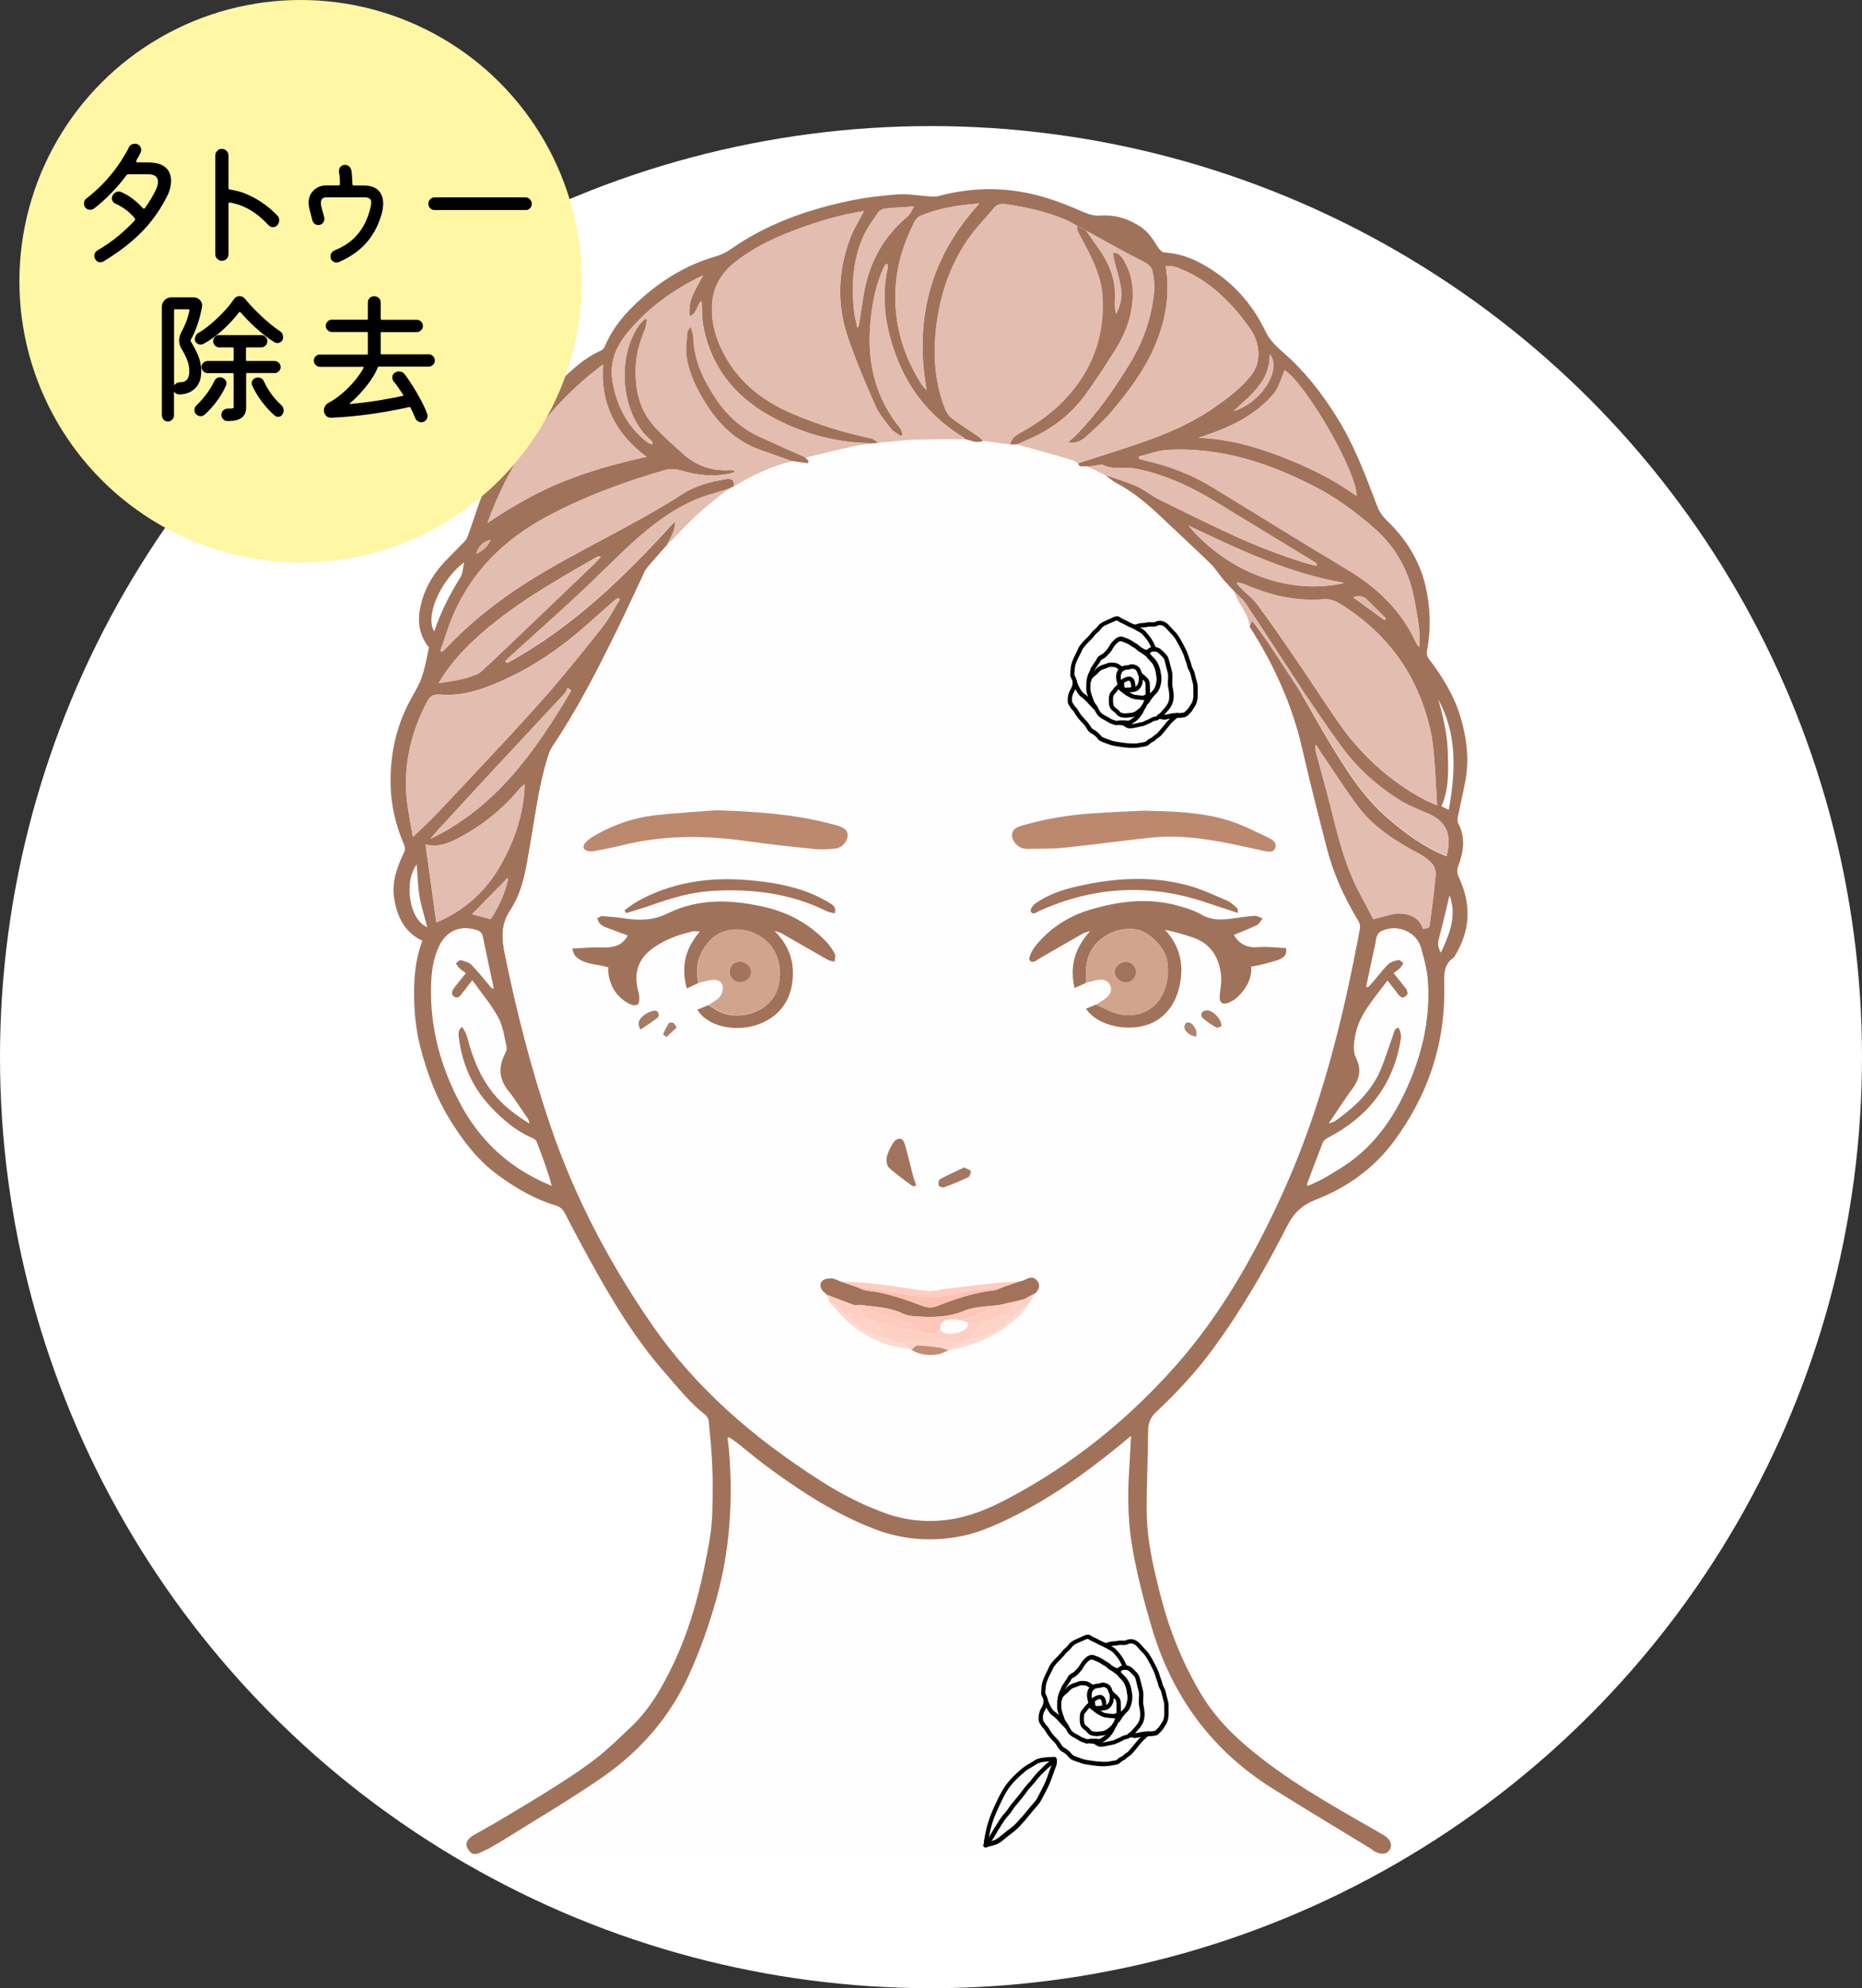 <?xml version="1.0" encoding="UTF-8"?><svg id="_レイヤー_2" xmlns="http://www.w3.org/2000/svg" viewBox="0 0 192 205"><rect x="0" y="0" width="192" height="205" fill="#333333" stroke="none"/><defs><style>.cls-1{fill:#fdd0c5;}.cls-2{fill:#fdcfc3;}.cls-3{fill:#fff;}.cls-4{fill:#fff7a4;}.cls-5{fill:#fefefe;}.cls-6{fill:#fefdfd;}.cls-7{fill:#fdc1b2;}.cls-8{fill:#fdd2c7;}.cls-9{fill:#fed0c4;}.cls-10{fill:#fecdc1;}.cls-11{fill:#fecdc0;}.cls-12{fill:#feccbf;}.cls-13{fill:#fed9d0;}.cls-14{fill:#fec7b9;}.cls-15{fill:#fed2c6;}.cls-16{fill:#a1725a;}.cls-17{fill:#ae846f;}.cls-18{fill:#bd896e;}.cls-19{fill:#a77a63;}.cls-20{fill:#a57760;}.cls-21{fill:#c18d74;}.cls-22{fill:#aa7f69;}.cls-23{fill:#deb8ab;}.cls-24{fill:#d1a48e;}.cls-25{fill:#e0bbad;}.cls-26{fill:#e0bbae;}.cls-27{fill:#dbb5a6;}.cls-28{fill:#e1bcaf;}.cls-29{fill:#e2bdb0;}.cls-30{fill:#a2725a;}.cls-31{fill:#a2725b;}.cls-32{fill:#a2735b;}.cls-33{fill:#a2735c;}.cls-34{fill:#a3735b;}</style></defs><g id="_レイヤー_1-2"><g><g><g><circle class="cls-3" cx="96" cy="109" r="96"/><g><path class="cls-5" d="m141.4,190.64c-.31.04-.62.11-.93.11-29.69,0-59.39,0-89.08-.01-.34,0-.68-.06-1.03-.09.52-.31,1.06-.6,1.57-.92,3.38-2.12,6.83-4.14,10.11-6.4,3.92-2.7,7-6.18,9-10.57,1.17-2.56,2.09-5.19,2.85-7.89,1.42-5.08,1.74-10.24,1.29-15.46-.03-.37-.1-.74-.15-1.11.06-.03.12-.06.18-.1.23.16.46.31.68.48,1.18.93,2.33,1.9,3.55,2.79,3.37,2.46,6.86,4.71,10.79,6.21,2.75,1.05,5.56,1.29,8.44.81,1.84-.31,3.56-1.01,5.22-1.81,4.22-2.04,8.01-4.73,11.62-7.68.35-.29.7-.57,1.14-.94-.07,1.37-.13,2.58-.21,3.79-.18,2.67-.09,5.34.38,7.95.49,2.75,1.2,5.47,2,8.15,2.1,6.99,6.17,12.56,12.4,16.46,3.38,2.12,6.8,4.16,10.2,6.24Z"/><path class="cls-16" d="m141.4,190.64c-3.4-2.08-6.83-4.12-10.2-6.24-6.22-3.9-10.3-9.46-12.4-16.46-.8-2.68-1.51-5.4-2-8.15-.46-2.61-.56-5.29-.38-7.95.08-1.21.13-2.42.21-3.79-.44.36-.79.65-1.14.94-3.61,2.96-7.4,5.65-11.62,7.68-1.67.8-3.39,1.51-5.22,1.81-2.88.48-5.69.24-8.44-.81-3.93-1.5-7.42-3.75-10.79-6.21-1.21-.88-2.36-1.86-3.55-2.79-.22-.17-.45-.32-.68-.48-.06.03-.12.06-.18.1.05.37.12.74.15,1.11.45,5.23.12,10.39-1.29,15.46-.76,2.7-1.68,5.33-2.85,7.89-2,4.39-5.08,7.87-9,10.57-3.28,2.26-6.73,4.28-10.11,6.4-.51.32-1.05.61-1.57.92-.18.08-.37.15-.55.25-.81.44-1.19.37-1.58-.31-.27-.49-.05-.97.66-1.38.94-.54,1.91-1.06,2.84-1.62,1.92-1.15,3.85-2.29,5.73-3.5,1.4-.89,2.79-1.81,4.1-2.83,1.21-.95,2.32-2.05,3.45-3.11,2.03-1.9,3.37-4.28,4.54-6.77,1.43-3.06,2.37-6.28,3.06-9.58.24-1.17.49-2.35.66-3.54.13-.91.2-1.83.21-2.75.03-1.47.05-2.95-.02-4.42-.06-1.52-.21-3.03-.36-4.55-.02-.23-.17-.51-.35-.64-1.63-1.27-2.88-2.89-4.23-4.42-3.03-3.46-5.38-7.38-7.59-11.38-.9-1.64-1.8-3.29-2.64-4.96-.23-.46-.53-.7-.99-.84-2.17-.66-4.11-1.79-5.92-3.12-2.12-1.55-3.68-3.61-5.04-5.84-1.41-2.31-2.32-4.82-2.99-7.41-.49-1.92-.65-3.89-.63-5.89.02-1.74.24-3.42.85-5.03-1.86-.89-2.59-2.48-2.9-4.34-.28-1.69.28-3.23.99-4.72.17-.36.12-.63-.02-.96-.82-1.92-1.29-3.91-1.34-6.01-.07-2.89.47-5.65,1.75-8.25.46-.93,1.05-1.79,1.41-2.75.37-1,.55-2.08.78-3.14.03-.12-.16-.28-.26-.43-.69-1.04-.88-2.19-.69-3.39.32-2.02,1.28-3.73,2.69-5.2.65-.68,1.33-1.34,1.98-2.02.15-.16.25-.39.33-.6.66-1.81,1.18-3.68,1.99-5.42,1.05-2.27,2.22-4.49,3.88-6.41.98-1.13,1.86-2.35,2.92-3.39,1.5-1.45,2.98-2.97,4.94-3.84.15-.07.29-.25.36-.41.68-1.59,1.71-2.96,2.92-4.14,2.43-2.37,5.23-4.2,8.55-5.15.51-.15,1.02-.39,1.45-.69,3.71-2.62,7.9-4.1,12.3-5.03,1.66-.35,3.36-.55,5.05-.67,1.05-.07,2.12.14,3.19.21.31.02.64.05.94-.03,3.74-1.01,7.47-.95,11.17.19,1.26.39,2.49.89,3.71,1.42.6.26,1.17.45,1.83.4,1.56-.11,2.96.34,4.24,1.22.79.54,1.24,1.35,1.75,2.12.14.21.4.46.62.47,1.98.1,3.67.94,5.26,2.03,2.29,1.58,3.98,3.63,5.18,6.15.38.8,1.08,1.5,1.76,2.09,2.19,1.88,3.93,4.12,5.47,6.55,1.87,2.95,3.07,6.19,4.3,9.43.19.49.53.96.91,1.33,1.97,1.88,3.39,4.1,4.02,6.74.52,2.2.6,4.46.17,6.7-.08.4.02.64.24.94,1.36,1.8,2.54,3.71,3.2,5.9.67,2.24.94,4.5.48,6.81-.23,1.16-.5,2.3-.73,3.46-.05.23-.08.53.03.73.76,1.46.56,2.92.01,4.36-.17.46-.14.8.06,1.22,1.29,2.76,1.2,5.46-.42,8.08-.03.05-.04.12-.09.15-1.12.75-1.02,1.83-1,3.02.11,5.98-1.74,11.36-5.32,16.11-2.04,2.71-4.78,4.63-7.91,5.85-1.42.56-2.27,1.34-2.96,2.7-2.27,4.45-4.77,8.77-7.74,12.8-1.72,2.33-3.7,4.44-5.8,6.42-.57.54-.8,1.11-.81,1.9-.01,2.74-.16,5.49-.15,8.23.01,3.02.7,5.94,1.45,8.85.9,3.52,2.25,6.85,4.09,9.97,1.2,2.05,2.8,3.8,4.61,5.36,4.05,3.49,8.68,6.08,13.29,8.72.35.2.7.4,1.05.61.67.41.88,1.01.55,1.51-.3.45-.88.5-1.54.13-.12-.07-.23-.16-.35-.25Zm-7.19-119.63c-1.91-2.92-3.81-5.85-5.74-8.75-.32-.49-.81-.86-1.22-1.29-.39-.42-.79-.83-1.16-1.27-.43-.51-.78-1.09-1.25-1.55-1.61-1.57-3.27-3.09-4.9-4.64-1.47-1.4-2.98-2.73-4.8-3.68-.43-.23-.81-.57-1.21-.86,1.08.37,2.18.68,3.22,1.14.81.36,1.52.96,2.31,1.36,2.22,1.11,4.45,2.2,6.7,3.26,2.83,1.33,5.72,2.51,8.72,3.4.3.09.61.15.92.22-.04-.24-.12-.32-.21-.37-3.41-2.08-6.82-4.14-10.22-6.23-2.56-1.57-5.24-2.82-8.2-3.41-1.15-.23-2.37.17-3.47-.41-.11-.06-.28.01-.43.03-.37.05-.74.11-1.11.17-.32-.16-.84.23-1.01-.36,1.68-.54,3.36-1.07,5.03-1.62,3.14-1.03,6.22-2.19,8.96-4.09,1.4-.97,2.78-1.98,3.85-3.34.54-.69.78-1.45.76-2.33-.03-.99-.36-1.82-.94-2.63-1.78-2.48-3.86-4.6-6.7-5.87-.6-.27-1.2-.53-1.9-.45.05.43.11.79.14,1.16.2,2.54-.33,4.94-1.34,7.25-1.07,2.44-2.67,4.53-4.35,6.55-.77.93-1.69,1.74-2.58,2.55-.49.45-1.07.83-1.94.65.41-.37.74-.64,1.03-.95,2.1-2.21,3.84-4.7,5.41-7.3,1.03-1.72,1.78-3.57,2.17-5.54.26-1.31.42-2.63.05-3.95-.07-.26-.32-.53-.56-.68-.69-.41-1.43-.75-2.14-1.13-1.37-.74-2.73-1.5-4.09-2.25l-.91-.5c-.43-.22-.85-.48-1.29-.67-1.96-.82-4.01-1.26-6.1-1.58-.5-.08-.91.04-1.24.44-.9,1.09-1.91,2.1-2.7,3.26-1.85,2.72-2.86,5.77-3.23,9.04-.32,2.86-.15,5.65.91,8.34.14.36.37.75.67.97.89.68,1.84,1.28,2.77,1.91.18.13.34.3.5.45-.65.34-1.24-.04-1.85-.16-.08-.08-.16-.17-.25-.23-3.05-1.88-5.29-4.46-6.65-7.77-1.26-3.08-1.83-6.25-1.13-9.57.03-.16,0-.33,0-.51-.1.03-.18.03-.2.07-.11.2-.23.4-.32.61-.78,1.86-1.11,3.81-1.26,5.81-.28,3.87.61,7.37,3.08,10.42.15.18.19.45.28.67-.07.05-.14.11-.21.16-.34-.25-.75-.43-1-.75-.58-.75-1.22-1.5-1.6-2.35-1.03-2.32-2.03-4.67-2.85-7.07-1.16-3.39-1.03-6.83.22-10.19.36-.98.94-1.87,1.43-2.83-2.44.38-4.82,1.09-7.14,1.97-2.25.85-4.42,1.89-6.3,3.43-1.19.98-1.99,2.26-2.17,3.83-.19,1.64.13,3.21.81,4.73,1.52,3.4,4.18,5.55,7.51,6.96,2.59,1.09,5.26,1.93,8.02,2.51.3.06.55.3.83.46-.11.01-.21.03-.32.04-3.91.04-7.57-.94-10.95-2.83-3.61-2.02-6.02-5.02-6.83-9.14-.17-.86-.13-1.75-.19-2.7-.54.42-.42,1.26-1.23,1.58-.28-1.71.75-2.9,1.37-4.22-3,1.44-5.61,3.3-7.72,5.84-1.29,1.54-1.96,3.16-1.58,5.24.46,2.51,1.56,4.57,3.57,6.14.14.11.35.15.52.22,0-.24-.04-.34-.13-.41-2.97-2.41-3.74-8.29-1.27-11.87.18-.26.44-.46.66-.69.06.04.12.07.19.11-.08.35-.11.73-.25,1.06-.5,1.21-.87,2.46-.92,3.77-.09,2.23.32,4.35,1.83,6.07.91,1.04,1.97,1.94,3,2.88,1.39,1.27,3.04,1.86,4.93,1.72.14-.01.29.04.47.07-.06.1-.07.14-.09.15-.11.04-.21.09-.32.11-1.74.39-3.45.23-5.14-.28-.6-.18-1.17-.2-1.78-.02-4.2,1.23-8.29,2.73-12.16,4.82-4.33,2.34-7.68,5.63-9.62,10.22-.49,1.16-.85,2.38-1.27,3.57.06.03.13.06.19.09.16-.15.33-.3.49-.47,2.53-2.65,5.38-4.89,8.49-6.84,5.15-3.22,10.73-5.68,15.84-8.98,1.29-.83,2.8-1.24,4.32-1.49.76-.12.93.02.96.74l-.47.23c-1.29.42-2.63.72-3.85,1.29-2.68,1.24-4.94,3.1-7.06,5.13-1.63,1.56-3.22,3.16-4.88,4.69-2.23,2.06-4.5,4.08-6.75,6.12-.2.18-.39.36-.58.55.06.07.12.13.18.2,6.71-3.65,12.11-8.88,17.33-14.65.05,1.11-.55,1.78-.86,2.54-.59.67-1.19,1.34-1.78,2.02-.19.22-.38.44-.5.7-.96,2.01-1.87,4.03-2.85,6.03-2.02,4.1-4.08,8.17-6.65,11.97-.25.37-.4.83-.53,1.26-.88,2.86-1.23,5.82-1.75,8.75-.41,2.36-.7,4.83-2.05,6.85-1.03,1.55-.91,2.97-.57,4.63,1.23,5.95,2.72,11.81,4.67,17.56,2.5,7.37,6.08,14.18,10.48,20.55,4.57,6.62,10.58,11.75,17.32,16.06,2.12,1.36,4.35,2.52,6.73,3.38,2.17.78,4.38.98,6.66.65,2.06-.3,3.96-1.09,5.78-2.04,6.69-3.5,12.49-8.15,17.48-13.78,4.65-5.24,8.07-11.29,10.96-17.61,4.01-8.77,6.32-18.08,8.07-27.53.05-.24-.06-.56-.2-.78-1.39-2.32-2.52-4.75-3.2-7.37-.9-3.47-1.78-6.94-2.58-10.43-1.04-4.51-2.93-8.62-5.41-12.5.06-.14.12-.29.28-.65.65.9,1.22,1.65,1.74,2.42,1.07,1.61,2.12,3.23,3.18,4.85.99,1.73,1.95,3.48,2.98,5.18,1.74,2.87,3.5,5.73,6.09,7.95,1.83,1.58,3.77,3,6.04,3.91.62-2.25-.09-3.49-1.62-4.25-.44-.22-.91-.38-1.35-.58-.58-.27-1.17-.51-1.71-.84-2.38-1.48-4.46-3.32-6.12-5.58-1.43-1.96-2.77-3.98-4.15-5.98Zm-6.6-10.98l-.07.14c.15.17.29.34.45.5.55.55,1.19,1.03,1.64,1.64,1.29,1.74,2.53,3.52,3.75,5.31,1.52,2.22,2.98,4.47,4.5,6.69,2.37,3.44,5.36,6.2,9.05,8.17.34.18.71.31,1.25.55-.1-1.68-.16-3.17-.28-4.66-.08-1-.17-2.02-.39-3-1.27-5.7-4.4-10.09-9.4-13.14-.52-.32-1.03-.48-1.63-.43-2.83.22-5.51-.39-8.09-1.53-.25-.11-.52-.15-.78-.22Zm-63.68,1.77c-.05-.05-.11-.09-.16-.14-.13.08-.28.14-.4.24-1.04.91-2.08,1.84-3.12,2.75-2.87,2.52-6.02,4.59-9.57,6-1.68.67-3.44,1.13-5.23.97-.83-.07-1.13.2-1.45.8-1.79,3.46-2.54,7.1-1.93,10.97.15.93.32,1.85.5,2.9.96-.93,1.83-1.72,2.64-2.58,3.48-3.71,6.99-7.39,10.38-11.18,2.25-2.51,4.37-5.16,6.47-7.8.72-.9,1.25-1.96,1.86-2.95Zm53.5-14.72c0,.07.02.15.03.22.21.06.41.13.62.18,2.47.55,4.81,1.46,6.98,2.78,4.59,2.8,9.14,5.65,13.76,8.4,3.19,1.9,5.75,4.34,7.28,7.78.04.08.13.13.26.25.13-1.62-.21-3.08-.46-4.56-.52-3.12-1.94-5.73-4.33-7.79-1.82-1.57-3.74-2.99-5.89-4.11-4.77-2.47-9.74-4.12-15.19-3.85-1.02.05-2.03.45-3.05.69Zm-66.68,54.83s.08,0,.12-.01c-.38-1.77-.77-3.54-1.12-5.32-.08-.41-.31-.57-.67-.68-1.65-.52-3.06.09-3.81,1.67-.61,1.28-.78,2.66-.82,4.05-.12,4.32.98,8.35,2.99,12.14,1.9,3.59,4.67,6.28,8.35,8.02.35.17.71.32,1.06.48-.44-1.6-.98-3.08-1.56-4.54-.06-.16-.27-.3-.44-.37-1.68-.72-3.04-1.9-4.28-3.2-1.87-1.97-2.92-4.35-3.28-7.03-.05-.4-.18-.86.35-1.27.16.29.33.51.42.76.15.41.25.83.37,1.24.53,1.76,1.26,3.42,2.42,4.86,1.03,1.28,2.32,2.26,3.71,3.12-.04-.23-.12-.41-.23-.56-.66-.95-1.27-1.94-1.99-2.84-.92-1.16-.98-2.35-.37-3.64.12-.26.29-.57.24-.81-.23-1.04-.37-2.15-.87-3.06-.71-1.31-1.69-2.47-2.66-3.82-.41.53-.74.96-1.07,1.38-.2.26-.43.53-.79.32-.41-.25-.26-.61-.05-.9.37-.51.78-.99,1.23-1.55-.2-.15-.46-.32-.68-.52-.15-.14-.24-.33-.36-.5.18-.12.4-.38.54-.34.4.1.86.23,1.13.51.74.76,1.4,1.61,2.09,2.42Zm84.01,20.22s.09.09.14.13c.54-.26,1.11-.49,1.63-.79.9-.52,1.8-1.05,2.64-1.65,2.55-1.84,4.33-4.32,5.66-7.12,1.73-3.66,2.69-7.51,2.4-11.58-.08-1.14-.39-2.27-.7-3.37-.2-.7-.66-1.29-1.33-1.65-.87-.47-1.8-.49-2.68-.11-.63.27-.59.98-.72,1.56-.02.08-.05.17-.07.25-.28,1.3-.55,2.61-.83,3.91.05.03.1.06.15.09.19-.2.38-.39.56-.6.51-.59.97-1.23,1.53-1.77.26-.25.69-.37,1.07-.45.15-.03.36.22.54.34-.12.17-.22.36-.36.5-.21.2-.46.37-.66.53.45.56.84,1.02,1.2,1.5.21.29.38.65,0,.91-.4.27-.63-.06-.84-.34-.31-.4-.62-.8-1.01-1.3-1.37,1.91-2.97,3.49-3.34,5.83-.12.76-.24,1.44.12,2.16.54,1.08.41,2.09-.33,3.08-.85,1.15-1.62,2.36-2.48,3.63.24-.09.44-.12.59-.22,2.04-1.43,3.83-3.1,4.79-5.47.44-1.09.79-2.23,1.19-3.34.12-.33.13-.76.61-.84.29.56.32.86.14,1.76-.87,4.43-3.44,7.54-7.39,9.6-.21.11-.47.28-.55.49-.57,1.44-1.11,2.89-1.65,4.34ZM50.26,53.92c2.59-1.72,5.12-3.19,7.85-4.28,2.73-1.09,5.55-1.88,8.55-2.54-3.24-2.41-4.77-5.51-4.48-9.51-5.62,4.2-9.48,9.62-11.92,16.34Zm96.46,41.84c.64-.08.67-.08.73-.58.22-1.66.44-3.31.59-4.98.03-.38-.13-.89-.39-1.17-.4-.44-.91-.8-1.44-1.07-2.37-1.25-4.61-2.69-6.23-4.87-1.32-1.78-2.52-3.66-3.77-5.49-.18-.27-.35-.55-.52-.82-.09.35-.04.63.04.9.31,1.17.63,2.34.95,3.51,1.03,3.78,1.72,7.67,3.65,11.16.47.85.9,1.72,1.27,2.43,1.07-.24,1.99-.65,2.88-.59.94.06,1.92.47,2.24,1.58Zm-23.12-50.62c2.95.1,5.73.87,8.45,1.91,2.76,1.06,5.4,2.34,7.83,4.08.06-2.44-5.21-11.54-7.41-12.95-.35.79-.57,1.71-1.11,2.38-.67.84-1.55,1.56-2.44,2.17-1.61,1.1-3.42,1.78-5.32,2.41Zm-78.6,49.97c2.97-1.27,5.1-3.25,6.58-5.84,1.47-2.57,2.43-5.36,2.52-8.4-.26.17-.45.37-.63.58-1.77,2.11-3.89,3.77-6.33,5.04-1.03.53-2.08.88-3.26.58.38,2.71.74,5.34,1.11,8.03ZM100.97,20.99c-2.18.14-4.19.49-6.1,1.28-.24.1-.44.37-.57.61-.98,1.92-1.68,3.97-1.89,6.1-.39,3.84.55,7.4,2.63,10.66.14.21.33.39.5.58-1.26-7.28.34-13.65,5.44-19.23Zm-55.72,49.44c1.37-.23,2.74-.37,4.01-.96.13-.06.25-.14.36-.24.89-.82,1.78-1.64,2.65-2.48,3.01-2.88,6.02-5.76,9.03-8.64.23-.22.43-.46.65-.69-.22-.07-.33-.04-.42.01-4.41,2.55-8.86,5.04-12.62,8.54-1.4,1.3-2.66,2.72-3.66,4.44Zm13.64.8c-.11-.11-.23-.23-.34-.34-.11.2-.17.44-.32.6-2.7,2.9-5.41,5.79-8.1,8.7-1.67,1.8-3.33,3.61-4.99,5.42-.26.29-.51.59-.77.89,6.8-3.26,10.85-9.08,14.52-15.27Zm29.53-37.37c.09-.23.14-.3.15-.37.16-1.05.31-2.11.49-3.15.55-3.25,2.03-5.98,4.6-8.09.21-.18.31-.5.58-.95-1.14.07-2.06.11-2.97.21-.25.03-.58.19-.71.4-.57.83-1.19,1.65-1.58,2.57-1.06,2.47-1.2,5.09-.89,7.73.06.51.2,1,.34,1.66Zm34.13,20.34c4.16,4.91,10.5,7.19,16.06,5.91-5.76-.99-10.9-3.47-16.06-5.91Zm-74.69,3.78c-2.32,1.72-4.1,5.51-3.08,7.12.67-2,1.61-3.84,2.71-5.6.23-.37.22-.88.37-1.51Zm100.45,14.15c.51,1.78.93,3.57.98,5.42.05,1.87.16,3.75-.66,5.59.25.12.46.22.76.36.72-3.99.87-7.79-1.08-11.38Zm-99.64,22.13c.6.16,1.26.34,1.9.51.83-1.06,1.8-3.42,1.8-4.27-1.21,1.23-2.45,2.49-3.7,3.77Zm-5.7-5.13c-1.37,1.87-.75,5.73,1.09,6.47-.28-1.08-.62-2.11-.8-3.17-.18-1.09-.2-2.21-.29-3.3Zm84.24-46.74c2.81-.85,5.02-4.26,3.72-5.87.03,2.83-2.01,4.23-3.72,5.87Zm22.26,49.92c-.36,1.47-.69,2.96-1.09,4.43-.14.51-.15.95.2,1.48.92-1.96,1.66-3.85.89-5.91Zm-9.92-30.71c1.13.82,2.18,1.59,3.23,2.35.05-.06.09-.11.14-.17-.65-.64-1.3-1.27-1.94-1.92-.41-.42-.86-.48-1.44-.26Zm-88.95-5.94c-.79.19-1.29.67-1.48,1.42.6-.21,1.2-.78,1.48-1.42Z"/><path class="cls-5" d="m99.52,45.29c.61.12,1.2.5,1.85.16.94.13,1.88.25,2.82.38.23,0,.45,0,.68-.01,1.9.53,3.8,1.06,5.69,1.61.21.06.39.22.59.33.17.59.69.21,1.01.36.59.28,1.18.57,1.76.85.4.29.78.63,1.21.86,1.81.95,3.33,2.28,4.8,3.68,1.63,1.55,3.29,3.07,4.9,4.64.47.46.82,1.04,1.25,1.55.37.44.77.85,1.16,1.27.13.31.24.64.4.94.47.86,1.11,1.64,1.19,2.68,2.48,3.87,4.37,7.99,5.41,12.5.8,3.49,1.69,6.96,2.58,10.43.68,2.62,1.8,5.05,3.2,7.37.13.22.24.54.2.78-1.75,9.45-4.06,18.76-8.07,27.53-2.89,6.32-6.31,12.37-10.96,17.61-4.99,5.63-10.8,10.29-17.48,13.78-1.82.95-3.72,1.74-5.78,2.04-2.28.33-4.49.13-6.66-.65-2.38-.86-4.6-2.02-6.73-3.38-6.74-4.32-12.75-9.44-17.32-16.06-4.4-6.38-7.98-13.18-10.48-20.55-1.96-5.76-3.45-11.62-4.67-17.56-.34-1.66-.46-3.07.57-4.63,1.34-2.02,1.63-4.48,2.05-6.85.51-2.93.87-5.89,1.75-8.75.13-.44.28-.89.53-1.26,2.57-3.8,4.63-7.87,6.65-11.97.98-1.99,1.9-4.02,2.85-6.03.12-.25.31-.48.5-.7.58-.68,1.18-1.35,1.78-2.02.4-.41.82-.81,1.21-1.23,1.59-1.73,3.36-3.26,5.26-4.63l.47-.23c1.86-1.16,3.83-2.07,5.96-2.6.56.08,1.12.15,1.68.23.03-.07.06-.14.09-.22-.12-.12-.24-.25-.36-.37,1.67-.4,3.33-.81,5-1.18.75-.16,1.52-.22,2.27-.32.11-.01.21-.03.32-.04,1.23-.11,2.46-.27,3.7-.32,1.73-.06,3.47-.03,5.2-.04Zm-1.73,93.95s.09,0,.14-.01c.3-.07.6-.14.89-.21,1.65-.42,3.24-.98,4.62-2.02,1.01-.75,2.04-1.49,2.67-2.62.22-.35.44-.71.66-1.06.37-.41.52-.85.12-1.31-.38-.44-.81-.28-1.25-.04-.17.09-.38.11-.57.17-.8.05-1.61.07-2.41.16-1.78.19-3.55.41-5.32.62-.57.07-1.15.27-1.71.2-1.8-.2-3.59-.53-5.39-.74-1.2-.14-2.41-.17-3.62-.25-.29-.11-.57-.29-.86-.31-.31-.02-.69.04-.92.21-.32.25-.32.66-.08,1,.13.18.32.31.49.47.11.29.23.58.34.87.73.76,1.39,1.61,2.21,2.25,1.74,1.37,3.7,2.3,5.96,2.44.07.04.14.09.21.13.85.52,1.79.61,2.75.46.37-.06.71-.27,1.07-.41Zm14.18-37.9c.47-.11.94-.26,1.41-.31.5-.06.9.15,1.1.65.19.47-.02.86-.36,1.15-.34.3-.75.51-1.12.77-.34.14-.69.28-1.04.43,1.46,2.08,5.25,2.53,7.36,1.17,1.34-.86,2.04-2.19,2.34-3.72.41-2.08-.03-3.96-1.54-5.59,1.02.21,1.98.48,2.92.81,1.78.63,2.64,2.01,2.85,3.79.09.73-.07,1.49-.13,2.23-.05.62.23.92.81.72.4-.14.79-.38,1.09-.67.85-.83,1.42-1.82,1.35-3.08.35-.07.66-.11.97-.19.64-.17,1.29-.31,1.91-.55.46-.18.86-.5.7-1.18-.95-.04-1.9-.17-2.85-.09-1.17.1-1.97-.32-2.52-1.26.8-.33,1.61-.64,2.38-1.02.24-.12.39-.45.58-.68-.27-.1-.55-.29-.82-.27-.78.05-1.55.18-2.32.28-1.07.13-2.1.2-3.11-.38-.74-.42-1.59-.7-2.42-.93-3.06-.86-6.09-.5-9.06.38-2.26.67-4.21,1.9-5.7,3.77-.26.33-.48.73-.6,1.14-.11.39.21.6.57.43.13-.06.23-.17.36-.24,1.52-.88,3.05-1.76,4.58-2.63.17-.1.38-.13.74-.25-1.6,1.78-2.12,3.66-1.61,5.88.45-.21.82-.38,1.18-.54Zm-38.89,2.26c-.38.16-.76.32-1.15.48,1.28,2.15,5.49,2.63,8.02.53,1.16-.97,1.68-2.26,1.81-3.72.15-1.87-.43-3.49-1.88-4.94.33.11.53.15.7.24,1.6.91,3.2,1.84,4.81,2.75.2.11.46.13.69.19.02-.27.13-.59.03-.79-.24-.46-.54-.89-.89-1.27-1.74-1.83-3.86-3-6.32-3.57-3.43-.79-6.84-.95-10.08.67-1.42.71-2.81.73-4.28.51-.8-.11-1.61-.19-2.41-.25-.17-.01-.35.14-.53.21.09.19.13.43.28.57.18.18.43.3.67.4.74.29,1.49.55,2.2.81-.57,1.13-1.6,1.28-2.76,1.24-.95-.03-1.9.06-2.97.11.13.32.16.61.32.77.92.93,2.23.82,3.41,1.17,0,.22-.02.42,0,.61.21,1.43.92,2.54,2.24,3.19.23.11.63.16.78.03.16-.13.19-.51.17-.78-.02-.34-.14-.68-.21-1.02-.28-1.52.11-2.81,1.34-3.79,1.29-1.03,2.81-1.58,4.4-1.95.18-.04.38.01.71.03-1.52,1.75-1.95,3.65-1.34,5.86.45-.21.84-.4,1.22-.58.5-.11,1-.25,1.5-.31.47-.05.91.17.98.65.05.34-.06.81-.28,1.08-.3.36-.77.57-1.16.85Zm.84-20.07c-2.13.17-4.27.28-6.39.52-2.17.25-4.22.96-6.13,2.03-.37.21-.74.46-1.03.77-.4.43-.24.81.34.91.22.04.46,0,.69-.04.85-.16,1.7-.31,2.54-.53,4.3-1.09,8.63-1.09,12.99-.48,2.37.33,4.76.59,7.14.83.68.07,1.39,0,2.07-.06.63-.06,1.2-.7,1.24-1.27.04-.54-.25-.86-1.02-1.09-.28-.08-.56-.14-.84-.22-3.8-1.01-7.69-1.22-11.61-1.37Zm43.93.05c-1.82.09-3.64.16-5.45.29-2.4.18-4.76.58-7.07,1.25-.51.15-1,.36-1.01,1.02,0,.52.54,1.17,1.1,1.32.17.04.34.07.51.06,1.21-.03,2.43.02,3.63-.11,2.99-.31,5.96-.71,8.94-1.04,2.37-.26,4.74-.04,7.07.37,1.53.27,3.05.64,4.57.95.48.1,1.1.29,1.32-.25.24-.6-.38-.93-.82-1.14-1.33-.62-2.65-1.3-4.05-1.73-2.84-.88-5.8-.93-8.76-.99Zm-53.46,10.26c.06.1.11.2.17.29.9-.29,1.81-.55,2.7-.86,2-.71,4.03-1.3,6.14-1.43,4.09-.25,8.08.25,11.82,2.08.26.13.56.16.84.24.19-.59-.14-.84-.45-1.03-.57-.34-1.15-.66-1.76-.92-2.26-.97-4.66-1.33-7.09-1.51-3.85-.28-7.55.3-10.98,2.18-.49.27-.93.63-1.39.95Zm63.23.28c-.03-.23,0-.42-.06-.48-.32-.28-.64-.6-1.02-.77-1.3-.56-2.58-1.18-3.94-1.55-3.85-1.07-7.73-.82-11.58.07-1.52.35-3.01.85-4.3,1.77-.24.17-.54.64-.46.8.22.44.59.09.88-.04,5.53-2.5,11.18-2.86,16.96-.96,1.14.37,2.27.75,3.51,1.16Zm-33.16,28.11c-.13-.42-.27-.81-.38-1.2-.27-1.03-.51-2.07-.8-3.09-.06-.22-.28-.54-.44-.55-.23-.02-.58.14-.7.34-.3.48-.59,1.01-.72,1.55-.08.34,0,.9.24,1.11.75.7,1.61,1.28,2.43,1.9.04.03.16-.03.36-.07Zm4.96-1.85c-.82.39-1.68.77-2.5,1.21-.14.07-.2.46-.14.66.03.11.41.24.57.18.83-.3,1.66-.64,2.46-1.03.17-.08.3-.42.29-.63,0-.11-.35-.21-.67-.38Zm26.5-14.58c0-.78-.96-1.7-1.58-1.63-.17.02-.41.15-.47.29-.06.14,0,.43.12.52.44.36.92.69,1.41.97.12.07.37-.11.51-.15Zm-59.9.35c.6-.41,1.21-.77,1.74-1.21.31-.25.1-.79-.28-.74-.42.06-.86.27-1.19.54-.34.29-.68.71-.27,1.4Zm57.3.74c.16-.57-.12-1-.49-1.36-.11-.11-.41-.14-.54-.06-.12.07-.2.34-.18.5.07.44.64.85,1.21.92Zm-53.57-.96c-.17-.24-.24-.43-.37-.48-.13-.05-.4-.03-.46.06-.23.35-.42.73-.57,1.11-.02.04.33.31.36.28.36-.3.69-.63,1.04-.98Z"/><path class="cls-29" d="m104.19,45.83c-.94-.13-1.88-.25-2.82-.38-.17-.15-.32-.32-.5-.45-.92-.64-1.87-1.24-2.77-1.91-.3-.23-.53-.61-.67-.97-1.06-2.69-1.23-5.48-.91-8.34.37-3.28,1.38-6.32,3.23-9.04.79-1.16,1.8-2.18,2.7-3.26.33-.4.74-.51,1.24-.44,2.09.32,4.15.76,6.1,1.58.45.19.86.44,1.29.67.04.22.05.45.14.64.4.8.86,1.57,1.24,2.38.63,1.33,1.18,2.71,1.27,4.2.25,4.14-1.07,7.71-3.92,10.73-1.27,1.34-2.75,2.37-4.33,3.28-.54.31-1.13.62-1.28,1.32Z"/><path class="cls-29" d="m99.52,45.29c-1.73,0-3.47-.02-5.2.04-1.23.04-2.47.21-3.7.32-.28-.16-.53-.4-.83-.46-2.75-.59-5.43-1.42-8.02-2.51-3.33-1.4-5.99-3.56-7.51-6.96-.68-1.52-1-3.08-.81-4.73.18-1.56.98-2.85,2.17-3.83,1.87-1.54,4.04-2.57,6.3-3.43,2.32-.88,4.7-1.59,7.14-1.97-.49.96-1.06,1.85-1.43,2.83-1.25,3.36-1.38,6.8-.22,10.19.82,2.4,1.83,4.74,2.85,7.07.38.85,1.02,1.61,1.6,2.35.25.32.66.5,1,.75.07-.05.14-.11.21-.16-.09-.23-.13-.49-.28-.67-2.47-3.05-3.36-6.55-3.08-10.42.14-2.01.47-3.95,1.26-5.81.09-.21.2-.41.32-.61.02-.04.1-.04.2-.07,0,.18.03.35,0,.51-.69,3.32-.12,6.49,1.13,9.57,1.36,3.32,3.6,5.9,6.65,7.77.1.06.17.15.25.23Z"/><path class="cls-29" d="m90.31,45.69c-.76.1-1.53.16-2.27.32-1.67.36-3.33.78-5,1.18-1.61-.72-3.22-1.43-4.82-2.17-1.78-.82-3.18-2.09-4.28-3.7-1.34-1.95-2.38-4.03-2.44-6.47,0-.32-.14-.64-.25-1.12-.19.28-.33.38-.34.5-.05.86-.22,1.74-.09,2.57.27,1.76,1.07,3.35,2,4.86,1.34,2.14,3.08,3.82,5.49,4.71,1.11.41,2.22.79,3.34,1.19-2.13.53-4.1,1.43-5.96,2.6-.02-.73-.2-.87-.96-.74-1.53.25-3.03.66-4.32,1.49-5.11,3.3-10.69,5.75-15.84,8.98-3.11,1.95-5.96,4.19-8.49,6.84-.16.16-.33.31-.49.47-.06-.03-.13-.06-.19-.09.42-1.19.78-2.41,1.27-3.57,1.94-4.59,5.29-7.87,9.62-10.22,3.86-2.09,7.95-3.59,12.16-4.82.61-.18,1.18-.16,1.78.02,1.69.51,3.4.67,5.14.28.11-.02.22-.07.32-.11.02,0,.03-.04.09-.15-.18-.03-.32-.08-.47-.07-1.9.14-3.54-.45-4.93-1.72-1.02-.93-2.09-1.84-3-2.88-1.51-1.72-1.91-3.85-1.83-6.07.05-1.31.42-2.56.92-3.77.14-.33.17-.71.25-1.06-.06-.04-.12-.07-.19-.11-.22.23-.49.43-.66.69-2.47,3.58-1.7,9.46,1.27,11.87.08.07.14.17.13.41-.18-.07-.38-.11-.52-.22-2.01-1.57-3.11-3.63-3.57-6.14-.38-2.08.3-3.7,1.58-5.24,2.11-2.53,4.72-4.4,7.72-5.84-.62,1.32-1.65,2.52-1.37,4.22.81-.32.69-1.16,1.23-1.58.06.95.02,1.85.19,2.7.81,4.13,3.22,7.13,6.83,9.14,3.39,1.89,7.05,2.87,10.95,2.83Z"/><path class="cls-29" d="m111.15,47.76c-.2-.11-.38-.27-.59-.33-1.89-.55-3.79-1.08-5.69-1.61.37-.16.73-.34,1.11-.49,2.4-1.01,4.41-2.54,5.95-4.63,1.13-1.54,2.16-3.14,3.17-4.76.9-1.43,1.49-3.01,1.68-4.7.17-1.59-.08-3.11-.94-4.49-.2-.32-.43-.7-1.05-.67.07.33.11.62.18.91.21.87.48,1.72.64,2.6.17.97,0,1.91-.5,2.79-.13-.48-.16-.95-.13-1.42.13-1.78-.4-3.37-1.34-4.84-.51-.8-1.08-1.56-1.63-2.34,1.36.75,2.72,1.51,4.09,2.25.71.39,1.45.72,2.14,1.13.24.14.48.41.56.68.37,1.31.21,2.64-.05,3.95-.39,1.98-1.13,3.82-2.17,5.54-1.57,2.61-3.3,5.09-5.41,7.3-.29.31-.63.58-1.03.95.87.18,1.44-.2,1.94-.65.9-.81,1.81-1.63,2.58-2.55,1.69-2.02,3.29-4.11,4.35-6.55,1.01-2.31,1.55-4.71,1.34-7.25-.03-.37-.09-.74-.14-1.16.7-.08,1.3.18,1.9.45,2.84,1.27,4.91,3.39,6.7,5.87.58.81.91,1.64.94,2.63.02.88-.22,1.65-.76,2.33-1.07,1.36-2.44,2.37-3.85,3.34-2.74,1.9-5.82,3.06-8.96,4.09-1.67.55-3.35,1.08-5.03,1.62Z"/><path class="cls-29" d="m127.61,60.03c.26.07.54.12.78.22,2.58,1.14,5.26,1.75,8.09,1.53.6-.05,1.11.11,1.63.43,5,3.06,8.13,7.44,9.4,13.14.22.98.3,2,.39,3,.12,1.49.18,2.98.28,4.66-.54-.23-.91-.36-1.25-.55-3.69-1.98-6.68-4.74-9.05-8.17-1.52-2.21-2.99-4.47-4.5-6.69-1.22-1.79-2.46-3.57-3.75-5.31-.46-.61-1.09-1.1-1.64-1.64-.16-.16-.3-.33-.45-.5l.07-.14Z"/><path class="cls-29" d="m63.93,61.8c-.61.99-1.14,2.05-1.86,2.95-2.11,2.64-4.22,5.28-6.47,7.8-3.39,3.78-6.9,7.47-10.38,11.18-.8.86-1.68,1.65-2.64,2.58-.18-1.05-.36-1.97-.5-2.9-.61-3.88.14-7.52,1.93-10.97.31-.6.61-.87,1.45-.8,1.8.16,3.56-.31,5.23-.97,3.55-1.42,6.71-3.48,9.57-6,1.04-.91,2.08-1.84,3.12-2.75.12-.1.26-.16.4-.24.05.05.11.09.16.14Z"/><path class="cls-29" d="m117.43,47.08c1.02-.24,2.02-.64,3.05-.69,5.45-.27,10.42,1.38,15.19,3.85,2.15,1.11,4.07,2.54,5.89,4.11,2.39,2.06,3.82,4.67,4.33,7.79.25,1.48.59,2.94.46,4.56-.13-.12-.22-.17-.26-.25-1.52-3.44-4.08-5.88-7.28-7.78-4.62-2.75-9.17-5.6-13.76-8.4-2.17-1.32-4.5-2.23-6.98-2.78-.21-.05-.42-.12-.62-.18,0-.07-.02-.15-.03-.22Z"/><path class="cls-5" d="m50.76,101.91c-.69-.81-1.35-1.66-2.09-2.42-.27-.28-.73-.41-1.13-.51-.14-.04-.36.22-.54.34.12.17.21.36.36.5.22.21.48.37.68.52-.45.56-.86,1.04-1.23,1.55-.21.29-.36.65.05.9.36.22.59-.06.79-.32.33-.42.65-.84,1.07-1.38.96,1.36,1.95,2.51,2.66,3.82.49.91.63,2.03.87,3.06.05.24-.12.55-.24.81-.61,1.29-.55,2.48.37,3.64.72.9,1.33,1.89,1.99,2.84.11.16.19.34.23.56-1.39-.86-2.68-1.84-3.71-3.12-1.16-1.44-1.89-3.1-2.42-4.86-.12-.41-.22-.84-.37-1.24-.09-.25-.26-.47-.42-.76-.53.41-.4.87-.35,1.27.36,2.68,1.41,5.06,3.28,7.03,1.23,1.3,2.59,2.48,4.28,3.2.17.07.38.21.44.37.57,1.46,1.12,2.94,1.56,4.54-.35-.16-.71-.31-1.06-.48-3.68-1.74-6.45-4.43-8.35-8.02-2.01-3.79-3.11-7.82-2.99-12.14.04-1.39.21-2.77.82-4.05.75-1.58,2.16-2.18,3.81-1.67.36.11.59.27.67.68.36,1.78.74,3.55,1.12,5.32-.04,0-.08,0-.12.01Z"/><path class="cls-5" d="m134.76,122.13c.55-1.45,1.08-2.9,1.65-4.34.08-.2.34-.37.55-.49,3.95-2.06,6.52-5.17,7.39-9.6.18-.9.14-1.2-.14-1.76-.47.08-.49.51-.61.84-.4,1.11-.74,2.25-1.19,3.34-.96,2.37-2.76,4.03-4.79,5.47-.15.1-.35.14-.59.22.86-1.26,1.63-2.48,2.48-3.63.73-.99.86-2.01.33-3.08-.36-.73-.24-1.4-.12-2.16.36-2.34,1.96-3.91,3.34-5.83.39.5.7.9,1.01,1.3.22.28.45.61.84.34.39-.26.22-.63,0-.91-.36-.48-.75-.94-1.2-1.5.2-.16.45-.33.66-.53.15-.14.24-.33.36-.5-.18-.12-.39-.37-.54-.34-.38.07-.81.19-1.07.45-.56.54-1.03,1.17-1.53,1.77-.18.21-.37.4-.56.6-.05-.03-.1-.06-.15-.09.28-1.3.55-2.61.83-3.91.02-.08.05-.17.07-.25.12-.58.08-1.29.72-1.56.88-.37,1.81-.35,2.68.11.67.36,1.13.95,1.33,1.65.31,1.11.62,2.24.7,3.37.29,4.08-.67,7.93-2.4,11.58-1.33,2.8-3.11,5.29-5.66,7.12-.84.61-1.75,1.13-2.64,1.65-.52.3-1.08.53-1.63.79-.05-.04-.09-.09-.14-.13Z"/><path class="cls-29" d="m50.26,53.92c2.44-6.71,6.3-12.13,11.92-16.34-.28,4,1.24,7.1,4.48,9.51-3,.66-5.82,1.45-8.55,2.54-2.74,1.09-5.26,2.57-7.85,4.28Z"/><path class="cls-29" d="m146.72,95.76c-.32-1.11-1.3-1.52-2.24-1.58-.89-.06-1.82.35-2.88.59-.37-.71-.8-1.58-1.27-2.43-1.92-3.49-2.62-7.38-3.65-11.16-.32-1.17-.64-2.34-.95-3.51-.07-.27-.13-.54-.04-.9.17.27.34.55.52.82,1.25,1.84,2.45,3.71,3.77,5.49,1.62,2.18,3.85,3.62,6.23,4.87.53.28,1.05.64,1.44,1.07.26.28.42.79.39,1.17-.15,1.66-.37,3.32-.59,4.98-.06.5-.09.5-.73.58Z"/><path class="cls-29" d="m123.6,45.14c1.9-.63,3.72-1.31,5.32-2.41.89-.61,1.77-1.33,2.44-2.17.53-.66.75-1.58,1.11-2.38,2.21,1.41,7.48,10.51,7.41,12.95-2.43-1.73-5.07-3.02-7.83-4.08-2.72-1.04-5.5-1.81-8.45-1.91Z"/><path class="cls-29" d="m45,95.11c-.37-2.7-.74-5.33-1.11-8.03,1.18.29,2.24-.05,3.26-.58,2.44-1.27,4.56-2.93,6.33-5.04.18-.21.37-.41.63-.58-.09,3.03-1.05,5.82-2.52,8.4-1.48,2.59-3.62,4.57-6.58,5.84Z"/><path class="cls-29" d="m100.97,20.99c-5.1,5.58-6.7,11.95-5.44,19.23-.17-.19-.36-.37-.5-.58-2.08-3.26-3.01-6.82-2.63-10.66.21-2.13.91-4.18,1.89-6.1.12-.24.33-.51.57-.61,1.91-.79,3.92-1.14,6.1-1.28Z"/><path class="cls-30" d="m111.99,23.78c.54.78,1.11,1.54,1.63,2.34.94,1.47,1.47,3.06,1.34,4.84-.03.47,0,.94.13,1.42.5-.89.67-1.83.5-2.79-.15-.88-.43-1.73-.64-2.6-.07-.28-.12-.58-.18-.91.62-.02.85.35,1.05.67.86,1.37,1.11,2.9.94,4.49-.18,1.69-.78,3.26-1.68,4.7-1.01,1.61-2.04,3.22-3.17,4.76-1.53,2.09-3.55,3.62-5.95,4.63-.37.16-.74.33-1.11.49-.23,0-.45,0-.68.01.15-.71.73-1.01,1.28-1.32,1.59-.91,3.07-1.94,4.33-3.28,2.86-3.01,4.18-6.59,3.92-10.73-.09-1.49-.64-2.87-1.27-4.2-.38-.81-.84-1.58-1.24-2.38-.1-.19-.1-.43-.14-.64l.91.5Z"/><path class="cls-29" d="m113.93,48.97c-.59-.28-1.18-.57-1.76-.85.37-.06.74-.12,1.11-.17.14-.02.32-.09.43-.03,1.11.58,2.32.18,3.47.41,2.97.59,5.64,1.84,8.2,3.41,3.4,2.09,6.81,4.15,10.22,6.23.09.06.17.14.21.37-.31-.07-.61-.13-.92-.22-3-.88-5.89-2.07-8.72-3.4-2.25-1.06-4.48-2.15-6.7-3.26-.8-.4-1.5-1-2.31-1.36-1.04-.46-2.15-.77-3.22-1.14Z"/><path class="cls-29" d="m45.25,70.43c1-1.73,2.26-3.14,3.66-4.44,3.76-3.5,8.21-5.99,12.62-8.54.09-.05.2-.08.42-.01-.22.23-.42.47-.65.69-3.01,2.88-6.02,5.76-9.03,8.64-.88.83-1.76,1.65-2.65,2.48-.1.1-.23.18-.36.24-1.27.59-2.64.73-4.01.96Z"/><path class="cls-29" d="m75.21,50.37c-1.9,1.37-3.67,2.9-5.26,4.63-.39.42-.8.82-1.21,1.23.32-.76.91-1.43.86-2.54-5.22,5.76-10.61,11-17.33,14.65-.06-.07-.12-.13-.18-.2.19-.18.38-.37.58-.55,2.25-2.04,4.52-4.05,6.75-6.12,1.65-1.53,3.24-3.14,4.88-4.69,2.12-2.02,4.38-3.89,7.06-5.13,1.22-.56,2.56-.87,3.85-1.29Z"/><path class="cls-29" d="m134.21,71.01c1.38,2,2.71,4.03,4.15,5.98,1.66,2.26,3.73,4.1,6.12,5.58.54.33,1.13.57,1.71.84.45.21.91.37,1.35.58,1.53.76,2.24,2,1.62,4.25-2.27-.91-4.21-2.33-6.04-3.91-2.58-2.22-4.35-5.08-6.09-7.95-1.03-1.7-1.99-3.45-2.98-5.18.06-.06.11-.13.17-.19Z"/><path class="cls-29" d="m58.89,71.23c-3.66,6.18-7.72,12-14.52,15.27.26-.3.5-.6.77-.89,1.66-1.81,3.31-3.62,4.99-5.42,2.7-2.9,5.41-5.79,8.1-8.7.15-.16.22-.4.32-.6.11.11.23.23.34.34Z"/><path class="cls-29" d="m88.42,33.86c-.14-.66-.28-1.15-.34-1.66-.3-2.65-.17-5.26.89-7.73.39-.91,1.02-1.74,1.58-2.57.14-.2.46-.37.71-.4.91-.1,1.83-.14,2.97-.21-.27.45-.36.77-.58.95-2.57,2.11-4.05,4.84-4.6,8.09-.18,1.05-.32,2.1-.49,3.15-.01.07-.05.14-.15.37Z"/><path class="cls-29" d="m122.55,54.19c5.16,2.44,10.3,4.92,16.06,5.91-5.56,1.28-11.9-1-16.06-5.91Z"/><path class="cls-28" d="m48.68,94.25c1.25-1.27,2.49-2.54,3.7-3.77,0,.85-.97,3.21-1.8,4.27-.64-.17-1.3-.35-1.9-.51Z"/><path class="cls-25" d="m134.21,71.01c-.06.06-.11.13-.17.19-1.06-1.62-2.11-3.24-3.18-4.85-.52-.78-1.09-1.52-1.74-2.42-.16.36-.22.51-.28.65-.07-1.04-.71-1.82-1.19-2.68-.16-.3-.27-.62-.4-.94.41.43.9.81,1.22,1.29,1.93,2.9,3.83,5.83,5.74,8.75Z"/><path class="cls-26" d="m127.22,42.38c1.71-1.64,3.75-3.05,3.72-5.87,1.3,1.61-.91,5.02-3.72,5.87Z"/><path class="cls-23" d="m139.56,61.58c.57-.22,1.03-.15,1.44.26.64.65,1.29,1.28,1.94,1.92-.05.06-.09.11-.14.17-1.05-.76-2.1-1.53-3.23-2.35Z"/><path class="cls-27" d="m50.61,55.65c-.29.65-.88,1.22-1.48,1.42.19-.75.69-1.23,1.48-1.42Z"/><path class="cls-16" d="m72.04,101.34c-.39.18-.77.36-1.22.58-.61-2.21-.18-4.11,1.34-5.86-.33-.02-.53-.07-.71-.03-1.59.36-3.11.92-4.4,1.95-1.22.98-1.62,2.27-1.34,3.79.06.34.19.67.21,1.02.01.27,0,.65-.17.78-.16.13-.56.08-.78-.03-1.32-.65-2.03-1.75-2.24-3.19-.03-.19,0-.4,0-.61-1.18-.36-2.49-.25-3.41-1.17-.16-.16-.19-.45-.32-.77,1.07-.04,2.02-.14,2.97-.11,1.16.04,2.19-.11,2.76-1.24-.71-.26-1.46-.52-2.2-.81-.24-.09-.49-.22-.67-.4-.14-.14-.19-.38-.28-.57.18-.07.36-.22.53-.21.81.06,1.61.13,2.41.25,1.48.21,2.86.19,4.28-.51,3.24-1.61,6.65-1.46,10.08-.67,2.46.57,4.58,1.74,6.32,3.57.35.37.66.81.89,1.27.11.2-.01.52-.03.79-.23-.06-.49-.08-.69-.19-1.61-.91-3.2-1.84-4.81-2.75-.17-.09-.37-.13-.7-.24,1.45,1.45,2.04,3.07,1.88,4.94-.12,1.46-.65,2.75-1.81,3.72-2.53,2.11-6.74,1.62-8.02-.53.39-.16.77-.32,1.15-.48.24.16.48.32.73.47,2.25,1.41,5.91.27,6.5-2.53.2-.95.18-1.9-.14-2.82-1.03-2.99-5.1-3.91-7.06-1.65-1.11,1.28-1.42,2.66-1.07,4.26Z"/><path class="cls-16" d="m111.98,101.34c-.37.17-.73.34-1.18.54-.51-2.22,0-4.1,1.61-5.88-.36.12-.57.15-.74.25-1.53.87-3.06,1.75-4.58,2.63-.12.07-.23.18-.36.24-.37.17-.68-.04-.57-.43.12-.4.33-.81.6-1.14,1.49-1.86,3.44-3.1,5.7-3.77,2.97-.88,6.01-1.24,9.06-.38.83.23,1.68.5,2.42.93,1.01.58,2.04.52,3.11.38.77-.1,1.55-.23,2.32-.28.27-.02.55.17.82.27-.19.23-.33.56-.58.68-.77.38-1.58.68-2.38,1.02.55.94,1.36,1.35,2.52,1.26.94-.08,1.9.05,2.85.09.16.68-.24,1-.7,1.18-.61.24-1.27.38-1.91.55-.3.08-.61.12-.97.19.07,1.27-.51,2.25-1.35,3.08-.3.29-.69.53-1.09.67-.58.2-.86-.1-.81-.72.06-.74.22-1.5.13-2.23-.21-1.78-1.07-3.17-2.85-3.79-.94-.33-1.91-.6-2.92-.81,1.51,1.63,1.95,3.5,1.54,5.59-.3,1.53-1.01,2.86-2.34,3.72-2.11,1.36-5.9.91-7.36-1.17.36-.15.7-.29,1.04-.43.5.23.99.47,1.49.69,2.08.93,4.41.22,5.36-1.71.5-1.01.66-2.09.53-3.27-.18-1.6-1.9-3.23-3.25-3.45-1.75-.3-3.67.6-4.55,2.05-.66,1.08-.63,2.25-.62,3.44Z"/><path class="cls-18" d="m73.93,83.54c3.92.15,7.81.37,11.61,1.37.28.07.56.13.84.22.77.23,1.06.55,1.02,1.09-.04.57-.61,1.21-1.24,1.27-.69.07-1.39.13-2.07.06-2.38-.24-4.77-.49-7.14-.83-4.36-.61-8.69-.62-12.99.48-.84.21-1.69.36-2.54.53-.22.04-.46.07-.69.04-.58-.09-.74-.48-.34-.91.29-.31.66-.56,1.03-.77,1.91-1.07,3.96-1.79,6.13-2.03,2.12-.24,4.26-.35,6.39-.52Z"/><path class="cls-18" d="m117.86,83.59c2.96.06,5.92.12,8.76.99,1.4.43,2.72,1.1,4.05,1.73.44.21,1.06.54.82,1.14-.22.54-.84.35-1.32.25-1.52-.32-3.04-.68-4.57-.95-2.34-.41-4.7-.63-7.07-.37-2.98.33-5.96.73-8.94,1.04-1.2.12-2.42.08-3.63.11-.17,0-.35-.02-.51-.06-.56-.15-1.1-.8-1.1-1.32,0-.66.49-.87,1.01-1.02,2.31-.67,4.67-1.08,7.07-1.25,1.81-.13,3.63-.2,5.45-.29Z"/><path class="cls-24" d="m111.98,101.34c-.02-1.19-.04-2.35.62-3.44.88-1.45,2.8-2.35,4.55-2.05,1.34.23,3.06,1.85,3.25,3.45.14,1.18-.03,2.26-.53,3.27-.95,1.93-3.28,2.64-5.36,1.71-.5-.22-.99-.46-1.49-.69.38-.25.78-.47,1.12-.77.33-.29.54-.68.36-1.15-.2-.5-.6-.7-1.1-.65-.48.05-.94.2-1.41.31Zm4.08-.06c.57,0,1.05-.45,1.08-1.03.03-.56-.47-1.1-1-1.1-.61,0-1.18.5-1.19,1.02,0,.58.51,1.09,1.11,1.1Z"/><path class="cls-24" d="m72.04,101.34c-.35-1.6-.04-2.98,1.07-4.26,1.96-2.26,6.03-1.34,7.06,1.65.32.92.34,1.87.14,2.82-.58,2.79-4.25,3.94-6.5,2.53-.24-.15-.48-.31-.73-.47.4-.28.86-.49,1.16-.85.22-.26.33-.73.28-1.08-.07-.47-.52-.69-.98-.65-.51.05-1,.2-1.5.31Zm4.24-.06c.59.02,1.15-.48,1.16-1.04,0-.55-.5-1.04-1.13-1.09-.55-.04-1.07.43-1.09.99-.02.57.49,1.12,1.06,1.14Z"/><path class="cls-30" d="m85.26,133.49c-.17-.15-.36-.28-.49-.47-.24-.34-.24-.76.08-1,.23-.18.61-.23.92-.21.29.02.58.2.86.31.52.17,1.03.35,1.55.52.43.15.85.4,1.29.45,1.98.2,3.82.87,5.65,1.56.52.2.97.22,1.49.02,1.88-.74,3.79-1.39,5.82-1.61.38-.04.75-.26,1.12-.4.51-.17,1.03-.35,1.54-.52.19-.05.4-.07.57-.17.43-.24.87-.4,1.25.04.4.46.24.9-.12,1.31l-1.22.66c-.81.19-1.61.37-2.42.56-1.25.19-2.59.14-3.72.62-1.43.6-2.84.67-4.3.61-.68-.03-1.43-.04-2.02-.32-1.4-.68-2.89-.68-4.36-.9-.23,0-.46.01-.69.02-.93-.35-1.86-.71-2.79-1.06Z"/><path class="cls-31" d="m64.4,93.85c.46-.32.9-.68,1.39-.95,3.43-1.88,7.12-2.46,10.98-2.18,2.43.18,4.83.54,7.09,1.51.61.26,1.2.58,1.76.92.31.19.64.43.45,1.03-.28-.08-.58-.11-.84-.24-3.74-1.84-7.72-2.33-11.82-2.08-2.11.13-4.15.72-6.14,1.43-.89.32-1.8.58-2.7.86-.06-.1-.11-.2-.17-.29Z"/><path class="cls-31" d="m127.63,94.13c-1.24-.41-2.37-.79-3.51-1.16-5.78-1.9-11.43-1.54-16.96.96-.29.13-.66.48-.88.04-.08-.16.22-.63.46-.8,1.29-.92,2.78-1.42,4.3-1.77,3.85-.89,7.73-1.14,11.58-.07,1.35.38,2.64.99,3.94,1.55.38.16.7.49,1.02.77.07.06.04.24.06.48Z"/><path class="cls-30" d="m81.64,47.54c-1.11-.4-2.23-.78-3.34-1.19-2.41-.89-4.15-2.57-5.49-4.71-.94-1.5-1.73-3.09-2-4.86-.13-.83.04-1.71.09-2.57,0-.11.14-.22.34-.5.11.48.25.8.25,1.12.06,2.44,1.11,4.52,2.44,6.47,1.1,1.6,2.51,2.87,4.28,3.7,1.6.74,3.21,1.45,4.82,2.17.12.12.24.25.36.37-.03.07-.06.14-.09.22-.56-.08-1.12-.15-1.68-.23Z"/><path class="cls-10" d="m105.09,132.13c-.51.17-1.03.35-1.54.52-1.76.25-3.54.4-5.26.79-1.58.35-3.09.38-4.67.04-1.79-.38-3.62-.57-5.43-.84-.52-.17-1.03-.35-1.55-.52,1.21.08,2.42.1,3.62.25,1.8.21,3.59.54,5.39.74.56.06,1.14-.14,1.71-.2,1.77-.21,3.55-.43,5.32-.62.8-.09,1.61-.11,2.41-.16Z"/><path class="cls-33" d="m94.47,122.24c-.21.04-.32.1-.36.07-.82-.62-1.68-1.21-2.43-1.9-.24-.22-.32-.77-.24-1.11.13-.55.41-1.07.72-1.55.12-.2.47-.36.7-.34.17.01.38.33.44.55.29,1.02.53,2.06.8,3.09.1.4.25.78.38,1.2Z"/><path class="cls-20" d="m99.44,120.38c.32.17.66.27.67.38.01.21-.12.55-.29.63-.8.39-1.62.72-2.46,1.03-.16.06-.54-.07-.57-.18-.05-.2,0-.58.14-.66.82-.44,1.68-.82,2.5-1.21Z"/><path class="cls-13" d="m106.12,134.37c-.63,1.14-1.66,1.87-2.67,2.62-1.38,1.03-2.97,1.6-4.62,2.02-.3.08-.59.14-.89.21l.69-.69c.52-.17,1.04-.35,1.56-.52.25-.06.51-.1.75-.19,1.29-.44,2.54-.94,3.41-2.07.59-.46,1.17-.92,1.76-1.38Z"/><path class="cls-13" d="m93.77,139.06c-2.26-.14-4.22-1.07-5.96-2.44-.82-.65-1.48-1.49-2.21-2.25.76.09,1.05.8,1.57,1.21,1.13,1.37,2.64,2.08,4.34,2.43l1.56.52c.23.18.46.35.69.53Z"/><path class="cls-2" d="m87.17,135.58c-.52-.41-.81-1.12-1.57-1.21-.11-.29-.23-.58-.34-.87.93.35,1.86.71,2.79,1.06.4.32,1.01.48.86,1.2-.57-.18-1.13-.36-1.74-.17Z"/><path class="cls-8" d="m93.77,139.06c-.23-.18-.46-.35-.69-.53.38-.11.77-.36,1.13-.32,1.47.16,3-.43,4.43.32l-.69.69s-.09.01-.14.01c-.29-.09-.57-.23-.86-.27-.77-.11-1.55-.21-2.33-.23-.2,0-.41.3-.62.46-.07-.04-.14-.09-.21-.13Z"/><path class="cls-21" d="m93.98,139.19c.21-.16.42-.46.62-.46.78.02,1.56.12,2.33.23.29.04.58.18.86.27-.35.14-.7.35-1.07.41-.96.15-1.89.06-2.75-.46Z"/><path class="cls-19" d="m125.94,105.8c-.14.05-.39.22-.51.15-.5-.28-.97-.61-1.41-.97-.12-.09-.18-.39-.12-.52.06-.14.3-.27.47-.29.62-.07,1.58.85,1.58,1.63Z"/><path class="cls-19" d="m66.04,106.15c-.41-.69-.07-1.11.27-1.4.32-.28.77-.49,1.19-.54.38-.05.58.49.28.74-.53.44-1.13.79-1.74,1.21Z"/><path class="cls-1" d="m106.12,134.37c-.59.46-1.17.92-1.76,1.38-.35-.06-.69-.12-1.04-.17.4-.15.8-.29,1.3-.47.01-.34.15-.73.69-.83.1-.02.17-.2.26-.31l1.22-.66c-.22.35-.44.71-.66,1.06Z"/><path class="cls-17" d="m123.34,106.89c-.57-.07-1.15-.48-1.21-.92-.02-.16.06-.43.18-.5.13-.08.43-.04.54.06.38.36.65.79.49,1.36Z"/><path class="cls-22" d="m69.78,105.93c-.36.35-.69.68-1.04.98-.03.02-.38-.24-.36-.28.16-.38.34-.76.57-1.11.06-.09.33-.12.46-.06.12.05.19.24.37.48Z"/><path class="cls-32" d="m116.06,101.28c-.6,0-1.11-.52-1.11-1.1,0-.52.58-1.02,1.19-1.02.53,0,1.03.54,1,1.1-.03.58-.51,1.04-1.08,1.03Z"/><path class="cls-34" d="m76.29,101.28c-.58-.02-1.09-.56-1.06-1.14.02-.55.54-1.03,1.09-.99.63.05,1.14.54,1.13,1.09,0,.55-.57,1.06-1.16,1.04Z"/><path class="cls-14" d="m88.74,134.54c1.47.21,2.96.22,4.36.9.59.29,1.34.3,2.02.32,1.46.06,2.87-.01,4.3-.61,1.13-.47,2.47-.43,3.72-.62-.28.14-.54.31-.83.42-1.33.5-2.61,1.14-4.04,1.31l-1.21.53c-.23.54-.62.79-1.22.7-.17-.03-.35,0-.52,0-.45-.29-.86-.67-1.35-.86-1.41-.56-2.85-1.04-4.28-1.57-.34-.13-.65-.34-.97-.52Z"/><path class="cls-7" d="m88.18,132.65c1.81.27,3.64.46,5.43.84,1.58.34,3.09.31,4.67-.04,1.73-.39,3.51-.54,5.26-.79-.37.14-.73.36-1.12.4-2.03.22-3.94.87-5.82,1.61-.52.2-.97.18-1.49-.02-1.83-.69-3.68-1.36-5.65-1.56-.44-.04-.86-.29-1.29-.45Z"/><path class="cls-11" d="m98.28,136.26c1.43-.17,2.71-.81,4.04-1.31.29-.11.55-.28.83-.42.81-.19,1.61-.37,2.42-.56-.09.11-.16.29-.26.31-.54.1-.67.49-.69.83-.49.18-.9.32-1.3.47-.46.23-.93.46-1.39.69-.39.06-.78.12-1.17.16-.3.03-.6,0-.9.01-.52-.06-1.05-.12-1.57-.18Z"/><path class="cls-12" d="m88.74,134.54c.32.18.63.39.97.52,1.42.53,2.87,1.01,4.28,1.57.49.19.9.57,1.35.86-1.04-.23-2.08-.43-3.11-.69-1-.26-1.98-.58-2.97-.87-.12-.06-.23-.12-.35-.17.15-.72-.46-.88-.86-1.2.23,0,.46-.01.69-.02Z"/><path class="cls-9" d="m89.26,135.93c.99.29,1.97.61,2.97.87,1.03.26,2.07.47,3.11.69.17,0,.35-.02.52,0,.6.09.99-.16,1.22-.7.07.65.5.73,1.05.71.9-.05,1.52-.41,1.73-1.06.3,0,.6.01.9-.01.39-.04.78-.11,1.17-.16-.71.45-1.44.88-1.74,1.74-.52.17-1.04.35-1.56.52-1.43-.75-2.95-.16-4.43-.32-.36-.04-.75.2-1.13.32l-1.56-.52c-.3-.84-.88-1.38-1.73-1.67-.2-.07-.35-.27-.53-.42Z"/><path class="cls-15" d="m100.2,138.01c.3-.86,1.03-1.28,1.74-1.74.46-.23.93-.46,1.39-.69.35.06.69.12,1.04.17-.87,1.13-2.05,1.66-3.34,2.11-.24.08-.57.12-.83.15Z"/><path class="cls-15" d="m89.26,135.93c.17.14.33.35.53.42.85.28,1.43.83,1.73,1.67-1.7-.35-3.21-1.06-4.34-2.43.6-.18,1.17,0,1.74.17.12.06.23.12.35.17Z"/><path class="cls-6" d="m99.85,136.45c-.06.62-.84,1.01-1.73,1.06-.54.03-1.17-.05-1.16-.69,0-.67.68-.77,1.29-.79.58.03,1.23.1,1.6.43Z"/></g></g><g><g><path d="m113.35,176.38s-.08-.01-.11-.03c-.03,0-.05,0-.08,0h-.08c-.08,0-.17,0-.25,0-.01,0-.03,0-.04,0-.07,0-.14-.02-.19-.06-.28-.11-.31-.37-.34-.54,0-.04-.01-.08-.02-.12l-.04-.15c-.04-.17-.09-.35-.11-.53-.04-.42.08-.95.55-1.21.2-.11.43-.13.61-.15.06,0,.12-.02.18-.04.13-.04.29-.08.46-.04.21.04.5.18.63.37.07.11.12.23.15.33l.03.07s.03.07.04.1c.03.08.07.16.09.26.06.29,0,.67-.03.81-.06.28-.2.47-.36.64-.23.25-.65.28-.96.29h-.13s-.01,0-.02,0Zm-.39-.48c.05,0,.1,0,.13,0h.08c.16,0,.29,0,.42-.03.03,0,.04-.01.05-.02,0,0,0-.02,0-.05v-.12c-.03-.13-.04-.26-.08-.35-.05-.1-.11-.12-.12-.13-.05-.02-.16-.01-.36.1l-.04.02c-.09.05-.1.06-.11.08-.04.13,0,.32.03.49Zm.42-1.15c.06,0,.13,0,.19.03.17.05.3.17.39.35.08.17.1.35.12.51v.11s.02.04.02.06c.02-.01.03-.02.04-.03.13-.15.22-.27.25-.43.04-.19.07-.46.03-.63-.01-.05-.04-.1-.06-.16-.02-.04-.04-.09-.06-.13l-.03-.07c-.03-.09-.06-.17-.1-.23-.05-.07-.21-.16-.34-.18-.07-.01-.16.01-.26.04-.08.02-.17.04-.25.05-.14.01-.31.03-.43.1-.28.15-.35.52-.32.78,0,.07.02.13.03.2.07-.09.16-.14.23-.17l.04-.02c.19-.11.36-.16.52-.16Z"/><path d="m114.79,177.15s-.07,0-.1,0c-.03,0-.06,0-.1,0-.05,0-.09,0-.14-.01-.06,0-.12-.01-.17-.02-.21-.02-.44-.04-.67-.15-.07-.03-.14-.07-.21-.11-.04-.02-.08-.05-.12-.07-.27-.14-.46-.3-.68-.49l-.08-.07c-.09-.08-.11-.22-.03-.31.08-.09.22-.11.31-.03l.08.07c.21.18.38.32.6.43.05.02.09.05.14.08.06.03.12.07.18.1.16.08.33.09.52.11.06,0,.12.01.19.02.04,0,.08,0,.11.01.04,0,.08,0,.12.01.04,0,.11,0,.15,0,.03,0,.07-.03.11-.05.08-.04.18-.09.31-.09h0c.12,0,.22.1.22.22,0,.12-.1.22-.22.23-.03,0-.07.02-.12.05-.06.03-.13.07-.22.09-.06.01-.13.02-.2.02Z"/><path d="m113.02,179c-.2,0-.41-.03-.61-.12-.16-.07-.25-.19-.33-.28-.04-.05-.08-.1-.12-.13l-.09-.07c-.11-.08-.22-.16-.31-.28-.23-.28-.23-.66-.22-.97v-.12c0-.32.09-.58.26-.75.08-.08.14-.16.21-.26l.04-.06c.08-.11.38-.4.52-.48.11-.06.24-.02.3.09.06.11.02.24-.09.3-.06.04-.31.27-.38.36l-.04.06c-.08.11-.15.2-.26.31-.11.11-.13.29-.13.43v.13c0,.24,0,.52.12.68.06.08.14.14.24.21.03.03.07.05.1.08.08.06.14.13.19.19.06.07.11.13.17.16.25.11.56.08.86.04h.1c.21-.03.37-.08.5-.16.12-.07.24-.17.36-.27l.11-.09c.24-.2.33-.44.44-.75l.03-.09c.09-.25.15-.42.15-.64,0-.13,0-.25-.01-.38,0-.15-.01-.29-.01-.43,0-.14-.01-.25-.04-.33,0-.02-.02-.04-.03-.07v-.03s-.07-.06-.09-.09c-.04-.04-.06-.07-.06-.07-.01-.01-.14-.12-.25-.21l-.2-.17c-.09-.08-.1-.22-.02-.31.08-.09.22-.1.32-.02l.19.16c.22.19.29.25.33.31l.02.02c.11.11.12.13.14.17l.02.04s.05.09.06.13c.06.17.06.35.06.48,0,.14,0,.27.01.41,0,.13.01.26.01.4,0,.3-.08.52-.17.77l-.04.11c-.12.35-.24.67-.57.95l-.1.08c-.13.11-.27.23-.43.32-.19.11-.4.17-.67.2h-.1c-.16.03-.32.05-.49.05Z"/><path d="m112.14,179.78c-.06,0-.13,0-.2-.03-.06-.02-.12-.04-.18-.07-.05-.02-.1-.04-.15-.05-.18-.06-.34-.15-.49-.25-.08-.05-.16-.1-.25-.15-.28-.14-.55-.29-.75-.58-.09-.13-.16-.27-.23-.4-.04-.08-.09-.17-.14-.25-.04-.07-.09-.15-.14-.22-.04-.06-.08-.13-.13-.19-.07-.1-.1-.21-.14-.31-.01-.04-.02-.07-.04-.11-.07-.19-.13-.39-.19-.58l-.05-.18c-.06-.2-.06-.42-.05-.6,0-.05,0-.1,0-.15,0-.36.02-.71.32-1.04.12-.13.23-.24.38-.35.1-.07.21-.19.3-.29.24-.28.54-.38.82-.47.05-.02.1-.04.16-.05.04-.01.07-.03.11-.04.05-.02.1-.04.15-.06.11-.04.21-.04.3-.04h.05c.14,0,.24.01.35.02.27.03.45.17.63.29.05.03.09.07.14.1.1.07.13.21.06.31-.07.1-.21.13-.31.06-.05-.04-.11-.07-.16-.11-.16-.11-.27-.2-.43-.21-.09-.01-.2-.02-.29-.02h-.06c-.06,0-.11,0-.15.01-.04.01-.08.03-.11.05-.05.02-.09.04-.14.06-.06.02-.11.04-.17.06-.25.08-.47.16-.63.34-.11.13-.24.26-.38.37-.12.08-.2.17-.31.29-.17.19-.2.38-.2.73,0,.06,0,.11,0,.17,0,.17,0,.33.03.46l.05.18c.05.18.11.37.18.54.02.04.03.08.04.12.03.08.05.16.09.22.04.06.08.12.12.18.05.08.1.16.15.23.05.09.1.18.15.27.07.13.13.25.2.35.14.2.35.32.59.43.1.05.19.11.29.17.13.08.25.16.38.2.06.02.12.04.18.06.05.02.1.04.15.06.05.02.1.01.19,0h.08c.06-.02.12-.02.18-.02.05,0,.1,0,.16,0,.16-.02.33-.02.47,0,.03,0,.06,0,.1.01.05,0,.09.02.12.01.07,0,.18-.08.26-.13.3-.18.49-.35.61-.52l.06-.08c.1-.14.19-.26.26-.41.02-.04.03-.07.04-.11.04-.12.09-.25.18-.36.07-.1.21-.12.31-.04.1.07.12.21.04.31-.05.06-.08.15-.12.25-.02.04-.03.09-.05.13-.08.19-.2.35-.31.5l-.06.08c-.16.22-.39.42-.72.63-.14.09-.3.18-.47.2-.1.01-.18,0-.25-.01-.02,0-.05,0-.07-.01-.11-.01-.24,0-.37,0-.07,0-.13,0-.2.01-.05,0-.1,0-.15,0h-.07c-.06.02-.11.02-.18.02Z"/><path d="m115.22,177.61s-.08-.01-.12-.03c-.1-.07-.14-.2-.07-.31.2-.31.36-.56.61-.83l.1-.1c.06-.06.12-.12.17-.18.15-.18.25-.43.32-.78.03-.15.03-.29.03-.44,0-.09-.02-.19-.04-.29-.01-.07-.03-.14-.03-.21-.03-.28-.13-.58-.26-.85-.11-.22-.27-.38-.47-.58-.06-.06-.11-.12-.16-.18-.04-.05-.08-.09-.12-.14-.06-.06-.13-.11-.2-.16-.05-.04-.09-.07-.14-.11-.06-.05-.14-.1-.23-.14-.04-.02-.08-.04-.12-.07-.14-.08-.24-.17-.33-.26l-.06-.06s-.12-.08-.19-.12c-.05-.03-.1-.05-.14-.08-.05-.03-.11-.07-.16-.1-.06-.04-.12-.08-.18-.12-.25-.15-.53-.25-.8-.35-.21-.07-.51.25-.61.36-.11.12-.19.25-.28.4-.08.14-.17.28-.28.41-.13.16-.27.29-.39.42-.1.1-.22.17-.33.23-.09.05-.18.1-.24.16-.01.01-.03.05-.04.08-.01.03-.03.06-.04.09-.04.08-.1.15-.15.22-.03.04-.07.09-.09.13l-.06.09c-.07.11-.14.22-.22.33-.03.05-.06.11-.08.18-.01.03-.02.06-.03.09-.02.04-.04.1-.07.16-.09.18-.22.46-.19.66.02.12-.07.24-.19.25-.12.02-.23-.07-.25-.19-.05-.33.12-.68.23-.91.02-.05.04-.09.06-.13l.03-.08c.03-.1.07-.21.15-.31.07-.1.14-.2.2-.3l.06-.1c.04-.05.07-.11.11-.16.04-.06.09-.11.12-.18,0-.02.02-.04.03-.06.03-.06.06-.14.13-.21.1-.11.23-.18.34-.24.09-.05.17-.1.23-.16.12-.12.25-.24.36-.38.09-.11.17-.23.25-.36.1-.16.19-.32.33-.46.16-.18.59-.65,1.08-.48.3.1.6.21.89.39.07.04.14.09.2.13.05.03.1.07.15.1.04.02.08.04.12.07.09.05.18.1.27.18l.07.06c.09.08.16.15.26.2.04.02.07.04.11.06.1.05.21.11.31.2.04.03.08.07.12.1.08.06.17.13.24.2.05.05.1.11.15.17.04.05.08.1.13.14.22.22.42.42.56.7.16.32.27.66.31,1,0,.06.02.12.03.18.02.12.05.24.04.37,0,.16,0,.33-.04.52-.08.42-.22.75-.41.98-.06.07-.13.14-.2.21l-.09.1c-.23.24-.37.46-.56.77-.04.07-.12.1-.19.1Z"/><path d="m113.63,180.11c-.1,0-.2,0-.31-.03-.16-.04-.28-.12-.39-.2-.04-.02-.07-.05-.11-.07-.04-.02-.2-.05-.36-.06-.12,0-.22-.11-.22-.23,0-.12.1-.23.23-.22.09,0,.41.02.57.12.04.03.09.06.13.09.08.06.16.11.23.13.25.06.52,0,.81-.07.14-.03.29-.07.43-.09.16-.02.31-.1.47-.17.08-.04.16-.08.25-.11.07-.03.13-.07.2-.1.1-.06.22-.13.36-.17.05-.02.11-.03.16-.03.04,0,.09-.01.12-.03.02,0,.05-.04.08-.07.03-.03.06-.06.09-.09.04-.03.08-.06.13-.09.05-.03.09-.06.12-.09.04-.04.08-.09.12-.13.05-.05.09-.11.14-.16.38-.39.59-.73.66-1.07.06-.33.04-.73-.07-1.23-.06-.28-.05-.56-.03-.83.01-.25.03-.48-.02-.69-.07-.31-.15-.63-.24-.96l-.03-.13c-.04-.14-.08-.32-.14-.42-.06-.1-.15-.19-.25-.28-.04-.04-.08-.08-.12-.12-.06-.07-.21-.22-.34-.28-.1-.05-.22-.06-.39-.06-.07,0-.19.04-.21.06-.14.21-.37.21-.54.22-.05,0-.1,0-.15,0-.12.02-.24-.06-.26-.19-.02-.12.06-.24.18-.26.07-.01.14-.01.21-.01.07,0,.17,0,.19-.03.16-.24.56-.25.57-.25.16,0,.37,0,.58.1.19.08.35.24.48.38.03.04.07.07.11.11.11.11.23.23.32.37.09.15.14.36.19.54l.03.12c.09.33.18.66.25.98.06.27.04.55.03.81-.01.25-.03.49.02.7.12.56.15,1.02.07,1.41-.08.43-.33.84-.78,1.3-.04.04-.08.09-.12.14-.04.05-.09.1-.14.15-.07.07-.14.12-.2.16-.03.02-.06.04-.09.06-.02.02-.04.03-.06.05-.06.06-.13.13-.24.17-.06.02-.13.04-.21.05-.04,0-.07.01-.11.02-.09.03-.17.07-.26.13-.08.05-.17.1-.26.13-.07.03-.15.07-.22.1-.19.09-.38.18-.61.21-.13.02-.25.05-.38.08-.23.05-.46.11-.7.11Z"/><path d="m110.01,178.25s-.07,0-.1-.02c-.08-.04-.15-.12-.32-.29-.06-.06-.11-.12-.13-.14-.05-.04-.1-.1-.2-.21-.05-.06-.1-.12-.14-.16-.17-.18-.32-.33-.45-.44-.04-.03-.08-.06-.11-.08-.08-.05-.17-.12-.25-.21-.12-.14-.21-.28-.28-.4-.21-.35-.37-.74-.45-1.11-.01-.05-.04-.11-.08-.18-.05-.1-.12-.22-.13-.36-.01-.15,0-.28.01-.41,0-.06.01-.13.01-.19.02-.61.29-1.14.54-1.65.04-.08.08-.16.12-.25.03-.05.05-.11.07-.16.06-.14.13-.29.24-.44.17-.22.32-.4.51-.58.19-.19.38-.37.54-.56.03-.04.06-.07.08-.11.07-.09.14-.19.24-.27.16-.13.28-.23.38-.36.08-.12.18-.24.31-.34.26-.2.55-.32.77-.41.1-.04.19-.08.28-.13.13-.06.26-.13.41-.18.14-.05.3-.1.47-.04.09.04.16.09.22.13.04.03.07.05.11.07.06.03.13.06.19.09.12.05.24.11.36.17l.13.07c.14.08.27.15.4.2.24.09.45.21.66.33l.19.11c.17.09.34.19.5.36.16.18.32.36.47.56.25.32.47.78.65,1.19.05.11,0,.24-.11.29-.11.05-.24,0-.29-.11-.17-.38-.37-.82-.59-1.1-.15-.19-.29-.36-.45-.53-.11-.12-.23-.19-.39-.27l-.19-.11c-.2-.12-.39-.22-.59-.3-.17-.06-.32-.15-.47-.23l-.13-.07c-.11-.06-.22-.11-.33-.16-.07-.03-.14-.06-.2-.09-.06-.03-.12-.07-.18-.11-.04-.03-.09-.06-.12-.08-.02,0-.09.02-.14.03-.14.05-.26.1-.38.16-.1.05-.21.1-.32.14-.19.08-.45.18-.66.35-.08.06-.15.16-.22.25-.13.18-.29.31-.44.43-.07.06-.12.13-.18.2-.03.04-.07.09-.1.13-.18.21-.37.4-.56.59-.18.17-.32.34-.47.54-.08.11-.13.22-.19.35-.03.06-.05.11-.08.17-.04.08-.08.17-.13.25-.25.49-.48.95-.5,1.46,0,.07,0,.15-.02.22-.01.12-.02.23-.01.33,0,.05.04.11.08.19.04.08.1.18.12.29.07.32.22.67.4.98.09.14.15.24.23.33.05.05.1.09.17.14.05.03.09.07.14.1.15.12.32.28.5.48.05.05.1.12.15.18.05.06.1.12.13.15.03.02.1.1.18.18.06.06.17.18.21.21.11.06.15.19.09.3-.04.08-.12.12-.2.12Z"/><path d="m113.93,182.12c-.5,0-1.02-.05-1.62-.15l-.15-.02c-.23-.04-.48-.07-.72-.17-.14-.05-.27-.1-.41-.14l-.08-.03c-.2-.07-.36-.13-.5-.21-.15-.08-.23-.19-.31-.29l-.05-.06c-.09-.12-.23-.22-.35-.31-.05-.04-.1-.07-.15-.09-.08-.04-.16-.09-.24-.16-.15-.13-.25-.29-.33-.43-.04-.07-.09-.14-.13-.21-.11-.14-.23-.27-.36-.4-.11-.11-.22-.23-.32-.35-.16-.19-.29-.4-.41-.6l-.09-.15s-.07-.09-.12-.13c-.07-.07-.14-.14-.2-.25-.03-.06-.07-.11-.1-.16-.03-.05-.06-.09-.09-.14-.11-.19-.11-.38-.1-.54v-.09c0-.22.06-.44.13-.64.04-.1.09-.19.13-.27.02-.04.05-.08.07-.12.11-.23.21-.44.16-.73-.02-.12.06-.24.18-.26.12-.02.24.06.26.18.07.43-.08.73-.2.99-.03.05-.05.1-.08.15-.04.07-.07.13-.1.19-.05.15-.11.32-.11.49v.1c0,.14,0,.23.04.31.02.04.05.08.08.12.04.06.08.13.12.19.03.05.07.1.12.15.06.06.12.12.18.21l.1.16c.12.2.23.38.37.55.09.11.19.22.29.32.13.14.27.28.39.44.06.08.11.16.16.24.08.12.15.24.24.32.04.04.1.07.17.11.07.04.15.08.21.13.13.1.29.23.42.38l.06.07c.07.09.11.13.17.17.12.06.26.12.43.18l.08.03c.14.05.28.09.43.15.2.08.41.11.63.14l.16.03c.59.1,1.12.14,1.61.14.18,0,.37-.03.56-.07l.16-.03s.08-.01.11-.02c.1-.01.21-.03.28-.06.06-.03.11-.08.17-.13.08-.07.17-.15.29-.2.15-.07.23-.12.32-.21.09-.09.19-.16.28-.22.08-.05.16-.11.21-.17.25-.29.52-.59.77-.92.27-.36.76-.8,1.09-1.07.1-.08.24-.06.31.03.08.1.06.24-.03.31-.34.27-.78.68-1.01.99-.26.34-.53.66-.79.95-.09.1-.2.18-.3.24-.08.05-.15.1-.21.16-.13.14-.26.22-.44.31-.06.03-.12.08-.19.14-.07.06-.15.13-.24.18-.14.08-.3.1-.44.12-.03,0-.07,0-.1.01l-.15.03c-.2.04-.41.07-.63.07-.02,0-.05,0-.07,0Z"/><path d="m116.88,179.16c-.14,0-.29-.02-.43-.07-.12-.04-.18-.17-.13-.29.04-.12.17-.17.29-.13.25.09.55.03.87-.04.23-.05.46-.1.7-.1h.05c.29,0,.56,0,.82-.06.08-.02.14-.08.23-.17.04-.04.08-.08.12-.12.1-.09.18-.22.26-.35.04-.07.09-.14.14-.21.28-.39.27-.89.25-1.42,0-.12,0-.23,0-.34,0-.25-.06-.48-.14-.74l-.04-.15c-.02-.09-.04-.17-.06-.26-.02-.08-.04-.15-.06-.23-.04-.16-.11-.28-.2-.44l-.02-.04c-.07-.13-.11-.28-.13-.4-.01-.04-.02-.09-.03-.13-.02-.07-.05-.14-.08-.21-.03-.08-.07-.17-.09-.26-.11-.4-.25-.74-.43-1.07-.07-.12-.13-.24-.19-.37-.24-.45-.46-.88-.81-1.21-.12-.11-.22-.23-.32-.34-.22-.26-.43-.5-.72-.55-.09-.02-.23-.01-.3.02-.04.01-.07.03-.1.04-.09.04-.2.09-.35.09-.06,0-.12,0-.18,0-.13,0-.26,0-.37,0-.05,0-.11.02-.16.03-.08.02-.18.04-.28.04-.19,0-.38.03-.54.07-.03,0-.06.02-.1.03-.1.04-.23.09-.38.06-.12-.02-.2-.14-.18-.26.02-.12.14-.2.26-.18.03,0,.1-.02.14-.04.05-.02.1-.04.14-.05.19-.05.41-.08.63-.08.06,0,.13-.02.2-.03.07-.02.14-.03.21-.04.15-.01.29,0,.43,0,.06,0,.12,0,.17,0,.06,0,.09-.01.17-.05.04-.02.08-.04.13-.05.15-.05.37-.07.54-.03.44.09.72.41.97.7.1.11.19.22.28.31.41.38.66.86.91,1.33.06.12.12.24.19.36.2.37.35.74.47,1.17.02.07.05.14.08.21.03.08.07.17.09.26.01.05.02.1.04.15.03.11.05.21.09.29l.02.04c.09.17.18.33.23.54.02.08.04.16.06.24.02.08.04.16.06.24l.04.15c.08.27.16.55.16.87,0,.11,0,.22,0,.33.01.55.03,1.17-.34,1.69-.04.06-.08.12-.12.19-.09.15-.19.3-.33.44-.04.03-.07.07-.1.1-.11.11-.24.26-.45.31-.31.07-.62.07-.92.07h-.05c-.19,0-.39.04-.61.09-.23.05-.46.1-.69.1Z"/></g><g><path d="m116.35,71.38s-.08-.01-.11-.03c-.03,0-.05,0-.08,0h-.08c-.08,0-.17,0-.25,0-.01,0-.03,0-.04,0-.07,0-.14-.02-.19-.06-.28-.11-.31-.37-.34-.54,0-.04-.01-.08-.02-.12l-.04-.15c-.04-.17-.09-.35-.11-.53-.04-.42.08-.95.55-1.21.2-.11.43-.13.61-.15.06,0,.12-.02.18-.04.13-.04.29-.08.46-.04.21.04.5.18.63.37.07.11.12.23.15.33l.03.07s.03.07.04.1c.03.08.07.16.09.26.06.29,0,.67-.03.81-.06.28-.2.47-.36.64-.23.25-.65.28-.96.29h-.13s-.01,0-.02,0Zm-.39-.48c.05,0,.1,0,.13,0h.08c.16,0,.29,0,.42-.03.03,0,.04-.01.05-.02,0,0,0-.02,0-.05v-.12c-.03-.13-.04-.26-.08-.35-.05-.1-.11-.12-.12-.13-.05-.02-.16-.01-.36.1l-.04.02c-.09.05-.1.06-.11.08-.04.13,0,.32.03.49Zm.42-1.15c.06,0,.13,0,.19.03.17.05.3.17.39.35.08.17.1.35.12.51v.11s.02.04.02.06c.02-.01.03-.02.04-.03.13-.15.22-.27.25-.43.04-.19.07-.46.03-.63-.01-.05-.04-.1-.06-.16-.02-.04-.04-.09-.06-.13l-.03-.07c-.03-.09-.06-.17-.1-.23-.05-.07-.21-.16-.34-.18-.07-.01-.16.01-.26.04-.08.02-.17.04-.25.05-.14.01-.31.03-.43.1-.28.15-.35.52-.32.78,0,.07.02.13.03.2.07-.09.16-.14.23-.17l.04-.02c.19-.11.36-.16.52-.16Z"/><path d="m117.79,72.15s-.07,0-.1,0c-.03,0-.06,0-.1,0-.05,0-.09,0-.14-.01-.06,0-.12-.01-.17-.02-.21-.02-.44-.04-.67-.15-.07-.03-.14-.07-.21-.11-.04-.02-.08-.05-.12-.07-.27-.14-.46-.3-.68-.49l-.08-.07c-.09-.08-.11-.22-.03-.31.08-.09.22-.11.31-.03l.08.07c.21.18.38.32.6.43.05.02.09.05.14.08.06.03.12.07.18.1.16.08.33.09.52.11.06,0,.12.01.19.02.04,0,.08,0,.11.01.04,0,.08,0,.12.01.04,0,.11,0,.15,0,.03,0,.07-.03.11-.05.08-.04.18-.09.31-.09h0c.12,0,.22.1.22.22,0,.12-.1.22-.22.23-.03,0-.07.02-.12.05-.06.03-.13.07-.22.09-.06.01-.13.02-.2.02Z"/><path d="m116.02,74c-.2,0-.41-.03-.61-.12-.16-.07-.25-.19-.33-.28-.04-.05-.08-.1-.12-.13l-.09-.07c-.11-.08-.22-.16-.31-.28-.23-.28-.23-.66-.22-.97v-.12c0-.32.09-.58.26-.75.08-.08.14-.16.21-.26l.04-.06c.08-.11.38-.4.52-.48.11-.06.24-.02.3.09.06.11.02.24-.09.3-.06.04-.31.27-.38.36l-.04.06c-.08.11-.15.2-.26.31-.11.11-.13.29-.13.43v.13c0,.24,0,.52.12.68.06.08.14.14.24.21.03.03.07.05.1.08.08.06.14.13.19.19.06.07.11.13.17.16.25.11.56.08.86.04h.1c.21-.03.37-.08.5-.16.12-.07.24-.17.36-.27l.11-.09c.24-.2.33-.44.44-.75l.03-.09c.09-.25.15-.42.15-.64,0-.13,0-.25-.01-.38,0-.15-.01-.29-.01-.43,0-.14-.01-.25-.04-.33,0-.02-.02-.04-.03-.07v-.03s-.07-.06-.09-.09c-.04-.04-.06-.07-.06-.07-.01-.01-.14-.12-.25-.21l-.2-.17c-.09-.08-.1-.22-.02-.31.08-.09.22-.1.32-.02l.19.16c.22.19.29.25.33.31l.02.02c.11.11.12.13.14.17l.02.04s.05.09.06.13c.06.17.06.35.06.48,0,.14,0,.27.01.41,0,.13.01.26.01.4,0,.3-.08.52-.17.77l-.04.11c-.12.35-.24.67-.57.95l-.1.08c-.13.11-.27.23-.43.32-.19.11-.4.17-.67.2h-.1c-.16.03-.32.05-.49.05Z"/><path d="m115.14,74.78c-.06,0-.13,0-.2-.03-.06-.02-.12-.04-.18-.07-.05-.02-.1-.04-.15-.05-.18-.06-.34-.15-.49-.25-.08-.05-.16-.1-.25-.15-.28-.14-.55-.29-.75-.58-.09-.13-.16-.27-.23-.4-.04-.08-.09-.17-.14-.25-.04-.07-.09-.15-.14-.22-.04-.06-.08-.13-.13-.19-.07-.1-.1-.21-.14-.31-.01-.04-.02-.07-.04-.11-.07-.19-.13-.39-.19-.58l-.05-.18c-.06-.2-.06-.42-.05-.6,0-.05,0-.1,0-.15,0-.36.02-.71.32-1.04.12-.13.23-.24.38-.35.1-.07.21-.19.3-.29.24-.28.54-.38.82-.47.05-.02.1-.04.16-.05.04-.01.07-.03.11-.04.05-.02.1-.04.15-.06.11-.04.21-.04.3-.04h.05c.14,0,.24.01.35.02.27.03.45.17.63.29.05.03.09.07.14.1.1.07.13.21.06.31-.07.1-.21.13-.31.06-.05-.04-.11-.07-.16-.11-.16-.11-.27-.2-.43-.21-.09-.01-.2-.02-.29-.02h-.06c-.06,0-.11,0-.15.01-.04.01-.08.03-.11.05-.05.02-.09.04-.14.06-.06.02-.11.04-.17.06-.25.08-.47.16-.63.34-.11.13-.24.26-.38.37-.12.08-.2.17-.31.29-.17.19-.2.38-.2.73,0,.06,0,.11,0,.17,0,.17,0,.33.03.46l.05.18c.05.18.11.37.18.54.02.04.03.08.04.12.03.08.05.16.09.22.04.06.08.12.12.18.05.08.1.16.15.23.05.09.1.18.15.27.07.13.13.25.2.35.14.2.35.32.59.43.1.05.19.11.29.17.13.08.25.16.38.2.06.02.12.04.18.06.05.02.1.04.15.06.05.02.1.01.19,0h.08c.06-.02.12-.02.18-.02.05,0,.1,0,.16,0,.16-.02.33-.02.47,0,.03,0,.06,0,.1.01.05,0,.09.02.12.01.07,0,.18-.08.26-.13.3-.18.49-.35.61-.52l.06-.08c.1-.14.19-.26.26-.41.02-.04.03-.07.04-.11.04-.12.09-.25.18-.36.07-.1.21-.12.31-.04.1.07.12.21.04.31-.05.06-.08.15-.12.25-.02.04-.03.09-.05.13-.08.19-.2.35-.31.5l-.06.08c-.16.22-.39.42-.72.63-.14.09-.3.18-.47.2-.1.01-.18,0-.25-.01-.02,0-.05,0-.07-.01-.11-.01-.24,0-.37,0-.07,0-.13,0-.2.01-.05,0-.1,0-.15,0h-.07c-.06.02-.11.02-.18.02Z"/><path d="m118.22,72.61s-.08-.01-.12-.03c-.1-.07-.14-.2-.07-.31.2-.31.36-.56.61-.83l.1-.1c.06-.06.12-.12.17-.18.15-.18.25-.43.32-.78.03-.15.03-.29.03-.44,0-.09-.02-.19-.04-.29-.01-.07-.03-.14-.03-.21-.03-.28-.13-.58-.26-.85-.11-.22-.27-.38-.47-.58-.06-.06-.11-.12-.16-.18-.04-.05-.08-.09-.12-.14-.06-.06-.13-.11-.2-.16-.05-.04-.09-.07-.14-.11-.06-.05-.14-.1-.23-.14-.04-.02-.08-.04-.12-.07-.14-.08-.24-.17-.33-.26l-.06-.06s-.12-.08-.19-.12c-.05-.03-.1-.05-.14-.08-.05-.03-.11-.07-.16-.1-.06-.04-.12-.08-.18-.12-.25-.15-.53-.25-.8-.35-.21-.07-.51.25-.61.36-.11.12-.19.25-.28.4-.08.14-.17.28-.28.41-.13.16-.27.29-.39.42-.1.1-.22.17-.33.23-.09.05-.18.1-.24.16-.01.01-.03.05-.04.08-.01.03-.03.06-.04.09-.04.08-.1.15-.15.22-.03.04-.07.09-.09.13l-.06.09c-.07.11-.14.22-.22.33-.03.05-.06.11-.08.18-.01.03-.02.06-.03.09-.02.04-.04.1-.07.16-.09.18-.22.46-.19.66.02.12-.07.24-.19.25-.12.02-.23-.07-.25-.19-.05-.33.12-.68.23-.91.02-.05.04-.09.06-.13l.03-.08c.03-.1.07-.21.15-.31.07-.1.14-.2.2-.3l.06-.1c.04-.05.07-.11.11-.16.04-.06.09-.11.12-.18,0-.02.02-.04.03-.06.03-.06.06-.14.13-.21.1-.11.23-.18.34-.24.09-.05.17-.1.23-.16.12-.12.25-.24.36-.38.09-.11.17-.23.25-.36.1-.16.19-.32.33-.46.16-.18.59-.65,1.08-.48.3.1.6.21.89.39.07.04.14.09.2.13.05.03.1.07.15.1.04.02.08.04.12.07.09.05.18.1.27.18l.07.06c.09.08.16.15.26.2.04.02.07.04.11.06.1.05.21.11.31.2.04.03.08.07.12.1.08.06.17.13.24.2.05.05.1.11.15.17.04.05.08.1.13.14.22.22.42.42.56.7.16.32.27.66.31,1,0,.06.02.12.03.18.02.12.05.24.04.37,0,.16,0,.33-.04.52-.08.42-.22.75-.41.98-.06.07-.13.14-.2.21l-.09.1c-.23.24-.37.46-.56.77-.04.07-.12.1-.19.1Z"/><path d="m116.63,75.11c-.1,0-.2,0-.31-.03-.16-.04-.28-.12-.39-.2-.04-.02-.07-.05-.11-.07-.04-.02-.2-.05-.36-.06-.12,0-.22-.11-.22-.23,0-.12.1-.23.23-.22.09,0,.41.02.57.12.04.03.09.06.13.09.08.06.16.11.23.13.25.06.52,0,.81-.07.14-.03.29-.07.43-.09.16-.02.31-.1.47-.17.08-.04.16-.08.25-.11.07-.03.13-.07.2-.1.1-.06.22-.13.36-.17.05-.02.11-.03.16-.03.04,0,.09-.01.12-.03.02,0,.05-.04.08-.07.03-.03.06-.06.09-.09.04-.03.08-.06.13-.09.05-.03.09-.06.12-.09.04-.04.08-.09.12-.13.05-.05.09-.11.14-.16.38-.39.59-.73.66-1.07.06-.33.04-.73-.07-1.23-.06-.28-.05-.56-.03-.83.01-.25.03-.48-.02-.69-.07-.31-.15-.63-.24-.96l-.03-.13c-.04-.14-.08-.32-.14-.42-.06-.1-.15-.19-.25-.28-.04-.04-.08-.08-.12-.12-.06-.07-.21-.22-.34-.28-.1-.05-.22-.06-.39-.06-.07,0-.19.04-.21.06-.14.21-.37.21-.54.22-.05,0-.1,0-.15,0-.12.02-.24-.06-.26-.19-.02-.12.06-.24.18-.26.07-.01.14-.01.21-.01.07,0,.17,0,.19-.03.16-.24.56-.25.57-.25.16,0,.37,0,.58.1.19.08.35.24.48.38.03.04.07.07.11.11.11.11.23.23.32.37.09.15.14.36.19.54l.03.12c.09.33.18.66.25.98.06.27.04.55.03.81-.01.25-.03.49.02.7.12.56.15,1.02.07,1.41-.08.43-.33.84-.78,1.3-.04.04-.08.09-.12.14-.04.05-.09.1-.14.15-.07.07-.14.12-.2.16-.03.02-.06.04-.09.06-.02.02-.04.03-.06.05-.06.06-.13.13-.24.17-.06.02-.13.04-.21.05-.04,0-.07.01-.11.02-.09.03-.17.07-.26.13-.08.05-.17.1-.26.13-.07.03-.15.07-.22.1-.19.09-.38.18-.61.21-.13.02-.25.05-.38.08-.23.05-.46.11-.7.11Z"/><path d="m113.01,73.25s-.07,0-.1-.02c-.08-.04-.15-.12-.32-.29-.06-.06-.11-.12-.13-.14-.05-.04-.1-.1-.2-.21-.05-.06-.1-.12-.14-.16-.17-.18-.32-.33-.45-.44-.04-.03-.08-.06-.11-.08-.08-.05-.17-.12-.25-.21-.12-.14-.21-.28-.28-.4-.21-.35-.37-.74-.45-1.11-.01-.05-.04-.11-.08-.18-.05-.1-.12-.22-.13-.36-.01-.15,0-.28.01-.41,0-.06.01-.13.01-.19.02-.61.29-1.14.54-1.65.04-.08.08-.16.12-.25.03-.05.05-.11.07-.16.06-.14.13-.29.24-.44.17-.22.32-.4.51-.58.19-.19.38-.37.54-.56.03-.04.06-.07.08-.11.07-.09.14-.19.24-.27.16-.13.28-.23.38-.36.08-.12.18-.24.31-.34.26-.2.55-.32.77-.41.1-.04.19-.08.28-.13.13-.06.26-.13.41-.18.14-.05.3-.1.47-.04.09.04.16.09.22.13.04.03.07.05.11.07.06.03.13.06.19.09.12.05.24.11.36.17l.13.07c.14.08.27.15.4.2.24.09.45.21.66.33l.19.11c.17.09.34.19.5.36.16.18.32.36.47.56.25.32.47.78.65,1.19.05.11,0,.24-.11.29-.11.05-.24,0-.29-.11-.17-.38-.37-.82-.59-1.1-.15-.19-.29-.36-.45-.53-.11-.12-.23-.19-.39-.27l-.19-.11c-.2-.12-.39-.22-.59-.3-.17-.06-.32-.15-.47-.23l-.13-.07c-.11-.06-.22-.11-.33-.16-.07-.03-.14-.06-.2-.09-.06-.03-.12-.07-.18-.11-.04-.03-.09-.06-.12-.08-.02,0-.09.02-.14.03-.14.05-.26.1-.38.16-.1.05-.21.1-.32.14-.19.08-.45.18-.66.35-.08.06-.15.16-.22.25-.13.18-.29.31-.44.43-.07.06-.12.13-.18.2-.03.04-.07.09-.1.13-.18.21-.37.4-.56.59-.18.17-.32.34-.47.54-.08.11-.13.22-.19.35-.03.06-.05.11-.08.17-.04.08-.08.17-.13.25-.25.49-.48.95-.5,1.46,0,.07,0,.15-.02.22-.01.12-.02.23-.01.33,0,.05.04.11.08.19.04.08.1.18.12.29.07.32.22.67.4.98.09.14.15.24.23.33.05.05.1.09.17.14.05.03.09.07.14.1.15.12.32.28.5.48.05.05.1.12.15.18.05.06.1.12.13.15.03.02.1.1.18.18.06.06.17.18.21.21.11.06.15.19.09.3-.04.08-.12.12-.2.12Z"/><path d="m116.93,77.12c-.5,0-1.02-.05-1.62-.15l-.15-.02c-.23-.04-.48-.07-.72-.17-.14-.05-.27-.1-.41-.14l-.08-.03c-.2-.07-.36-.13-.5-.21-.15-.08-.23-.19-.31-.29l-.05-.06c-.09-.12-.23-.22-.35-.31-.05-.04-.1-.07-.15-.09-.08-.04-.16-.09-.24-.16-.15-.13-.25-.29-.33-.43-.04-.07-.09-.14-.13-.21-.11-.14-.23-.27-.36-.4-.11-.11-.22-.23-.32-.35-.16-.19-.29-.4-.41-.6l-.09-.15s-.07-.09-.12-.13c-.07-.07-.14-.14-.2-.25-.03-.06-.07-.11-.1-.16-.03-.05-.06-.09-.09-.14-.11-.19-.11-.38-.1-.54v-.09c0-.22.06-.44.13-.64.04-.1.09-.19.13-.27.02-.04.05-.08.07-.12.11-.23.21-.44.16-.73-.02-.12.06-.24.18-.26.12-.02.24.06.26.18.07.43-.08.73-.2.99-.03.05-.05.1-.08.15-.04.07-.07.13-.1.19-.05.15-.11.32-.11.49v.1c0,.14,0,.23.04.31.02.04.05.08.08.12.04.06.08.13.12.19.03.05.07.1.12.15.06.06.12.12.18.21l.1.16c.12.2.23.38.37.55.09.11.19.22.29.32.13.14.27.28.39.44.06.08.11.16.16.24.08.12.15.24.24.32.04.04.1.07.17.11.07.04.15.08.21.13.13.1.29.23.42.38l.06.07c.07.09.11.13.17.17.12.06.26.12.43.18l.08.03c.14.05.28.09.43.15.2.08.41.11.63.14l.16.03c.59.1,1.12.14,1.61.14.18,0,.37-.03.56-.07l.16-.03s.08-.01.11-.02c.1-.01.21-.03.28-.06.06-.03.11-.08.17-.13.08-.07.17-.15.29-.2.15-.07.23-.12.32-.21.09-.09.19-.16.28-.22.08-.05.16-.11.21-.17.25-.29.52-.59.77-.92.27-.36.76-.8,1.09-1.07.1-.08.24-.06.31.03.08.1.06.24-.03.31-.34.27-.78.68-1.01.99-.26.34-.53.66-.79.95-.09.1-.2.18-.3.24-.08.05-.15.1-.21.16-.13.14-.26.22-.44.31-.06.03-.12.08-.19.14-.07.06-.15.13-.24.18-.14.08-.3.1-.44.12-.03,0-.07,0-.1.01l-.15.03c-.2.04-.41.07-.63.07-.02,0-.05,0-.07,0Z"/><path d="m119.88,74.16c-.14,0-.29-.02-.43-.07-.12-.04-.18-.17-.13-.29.04-.12.17-.17.29-.13.25.09.55.03.87-.04.23-.05.46-.1.7-.1h.05c.29,0,.56,0,.82-.06.08-.02.14-.08.23-.17.04-.04.08-.08.12-.12.1-.09.18-.22.26-.35.04-.07.09-.14.14-.21.28-.39.27-.89.25-1.42,0-.12,0-.23,0-.34,0-.25-.06-.48-.14-.74l-.04-.15c-.02-.09-.04-.17-.06-.26-.02-.08-.04-.15-.06-.23-.04-.16-.11-.28-.2-.44l-.02-.04c-.07-.13-.11-.28-.13-.4-.01-.04-.02-.09-.03-.13-.02-.07-.05-.14-.08-.21-.03-.08-.07-.17-.09-.26-.11-.4-.25-.74-.43-1.07-.07-.12-.13-.24-.19-.37-.24-.45-.46-.88-.81-1.21-.12-.11-.22-.23-.32-.34-.22-.26-.43-.5-.72-.55-.09-.02-.23-.01-.3.02-.04.01-.07.03-.1.04-.09.04-.2.09-.35.09-.06,0-.12,0-.18,0-.13,0-.26,0-.37,0-.05,0-.11.02-.16.03-.08.02-.18.04-.28.04-.19,0-.38.03-.54.07-.03,0-.06.02-.1.03-.1.04-.23.09-.38.06-.12-.02-.2-.14-.18-.26.02-.12.14-.2.26-.18.03,0,.1-.02.14-.04.05-.02.1-.04.14-.05.19-.05.41-.08.63-.08.06,0,.13-.02.2-.03.07-.02.14-.03.21-.04.15-.01.29,0,.43,0,.06,0,.12,0,.17,0,.06,0,.09-.01.17-.05.04-.02.08-.04.13-.05.15-.05.37-.07.54-.03.44.09.72.41.97.7.1.11.19.22.28.31.41.38.66.86.91,1.33.06.12.12.24.19.36.2.37.35.74.47,1.17.02.07.05.14.08.21.03.08.07.17.09.26.01.05.02.1.04.15.03.11.05.21.09.29l.02.04c.09.17.18.33.23.54.02.08.04.16.06.24.02.08.04.16.06.24l.04.15c.08.27.16.55.16.87,0,.11,0,.22,0,.33.01.55.03,1.17-.34,1.69-.04.06-.08.12-.12.19-.09.15-.19.3-.33.44-.04.03-.07.07-.1.1-.11.11-.24.26-.45.31-.31.07-.62.07-.92.07h-.05c-.19,0-.39.04-.61.09-.23.05-.46.1-.69.1Z"/></g><g><path d="m101.61,190.49c-.06,0-.13-.03-.17-.08-.07-.08-.07-.19-.01-.28.02-.03.03-.17.03-.24,0-.09.01-.17.03-.23.03-.12.05-.24.07-.36l.02-.11c.1-.52.19-.91.31-1.28.25-.81.6-1.58.95-2.3.29-.6.61-1.23,1.07-1.8.4-.5.92-1.01,1.6-1.56.23-.18.46-.32.7-.45.08-.05.16-.09.24-.14.04-.03.08-.05.12-.08.12-.08.24-.16.4-.21.44-.16.9-.18,1.35-.2.13,0,.27-.01.4-.02.11,0,.2.06.23.17.11.43-.04.78-.14,1.02-.02.04-.03.07-.04.11-.12.33-.24.66-.36,1-.21.6-.49,1.12-.78,1.67-.08.15-.16.3-.24.45-.16.32-.38.57-.6.81-.07.07-.13.15-.2.23-.11.13-.22.26-.32.39-.17.21-.34.42-.52.63l-.16.18c-.31.35-.62.71-1,1.01-.12.09-.24.19-.36.28-.19.14-.37.28-.55.43l-.07.06c-.24.2-.52.44-.83.57-.17.07-.37.12-.55.17-.19.05-.38.09-.51.16-.03.02-.07.02-.1.02Zm6.93-8.88c-.07,0-.14,0-.21,0-.43.02-.84.04-1.22.17-.11.04-.2.1-.31.17-.04.03-.09.06-.14.09-.08.05-.17.1-.25.15-.23.13-.44.25-.64.41-.65.53-1.15,1.02-1.53,1.49-.43.53-.74,1.14-1.01,1.71-.35.73-.69,1.46-.93,2.23-.11.35-.2.74-.3,1.24l-.02.11c-.02.13-.05.25-.08.37,0,.04-.01.1-.02.16h0c.07-.02.14-.04.21-.05.17-.04.34-.08.48-.14.25-.11.49-.31.72-.5l.07-.06c.18-.15.38-.3.57-.45.12-.09.24-.18.36-.27.35-.28.64-.6.95-.95l.16-.18c.18-.2.34-.4.51-.61.11-.13.22-.27.33-.4.07-.08.14-.16.21-.24.2-.23.4-.45.53-.71.08-.15.16-.31.24-.46.28-.54.55-1.04.75-1.61.12-.34.23-.67.36-1.01.01-.04.03-.08.05-.13.07-.16.14-.34.14-.55Z"/><path d="m101.68,190.24c-.08,0-.15-.04-.19-.11-.06-.11-.03-.24.08-.31.11-.06.34-.28.47-.5l.15-.25c.08-.14.16-.28.24-.41.08-.13.16-.26.24-.38.08-.13.16-.25.24-.38.22-.38.47-.72.73-.99.13-.14.24-.3.35-.47.09-.14.19-.28.3-.41l.27-.33c.16-.2.32-.39.48-.58.13-.15.24-.31.37-.48.11-.15.22-.3.34-.45.08-.1.18-.2.27-.3.1-.1.19-.19.27-.3.13-.18.27-.35.41-.52.23-.27.46-.51.68-.71.07-.07.14-.14.21-.21.05-.05.11-.11.16-.16.25-.24.51-.4.82-.58.11-.06.24-.03.31.08.06.11.03.24-.08.31-.29.17-.52.31-.73.51-.05.05-.1.1-.16.15-.07.08-.15.15-.23.22-.2.19-.43.42-.64.67-.14.16-.27.33-.4.5-.1.12-.2.23-.3.34-.08.09-.17.17-.24.26-.11.14-.22.28-.32.43-.12.17-.25.34-.39.51-.16.19-.32.38-.48.58l-.27.33c-.1.12-.18.24-.27.38-.12.18-.24.36-.4.53-.23.24-.46.56-.67.91-.08.13-.16.27-.25.4-.08.12-.16.25-.23.37-.08.13-.16.27-.24.41l-.15.25c-.16.28-.45.55-.63.66-.04.02-.07.03-.11.03Z"/></g></g></g><circle class="cls-4" cx="31" cy="29" r="29"/><g><path d="m20.75,38.28c0,.47-.07.87-.22,1.17-.14.31-.33.55-.56.73-.23.18-.47.3-.72.38-.25.07-.49.11-.72.11s-.4-.07-.52-.22c-.05-.07-.07-.06-.07.03v2.34c0,.18-.06.33-.19.45-.12.12-.27.19-.44.19-.18,0-.33-.06-.44-.19s-.18-.28-.18-.44v-11.19c0-.27.09-.5.28-.69.19-.19.42-.29.7-.29h2.3c.27,0,.49.1.67.3.18.2.24.43.19.69-.12.64-.27,1.25-.47,1.82-.19.57-.43,1.1-.7,1.59-.01.04-.01.08,0,.12.29.46.54.94.76,1.45.22.51.33,1.06.33,1.65Zm-2.03-2.31c-.17-.28-.25-.56-.25-.86,0-.27.06-.52.18-.76.2-.37.37-.73.52-1.1.15-.37.27-.79.37-1.26,0-.07-.03-.1-.09-.1h-1.41c-.06,0-.09.03-.09.09v7.64c0,.08.03.09.09.03.13-.16.32-.24.58-.24.6,0,.9-.38.9-1.13,0-.42-.08-.81-.23-1.19-.15-.38-.34-.75-.57-1.12Zm4.21,2.98c.28.12.42.31.42.58,0,.09-.02.17-.06.25-.22.51-.53,1.04-.93,1.58-.4.54-.82,1-1.25,1.39-.13.11-.27.16-.42.16-.18,0-.34-.07-.49-.22-.1-.11-.15-.25-.15-.42,0-.18.07-.34.21-.47.39-.38.74-.78,1.05-1.2.32-.42.58-.86.79-1.31.13-.26.33-.39.59-.39.09,0,.17.01.24.04Zm-2.82-4.04c0-.11.03-.22.09-.33.06-.11.14-.19.25-.25.4-.23.81-.52,1.25-.89.44-.37.87-.77,1.3-1.22.43-.44.8-.9,1.11-1.36.16-.22.36-.33.59-.33.22,0,.4.09.55.27.32.39.68.79,1.1,1.21.42.42.84.82,1.28,1.19.43.38.84.69,1.22.93.23.15.34.36.34.64,0,.19-.06.34-.18.44-.12.11-.25.16-.39.16-.12,0-.22-.02-.3-.07-.33-.2-.66-.43-1.01-.7-.35-.27-.68-.56-1-.85s-.61-.58-.88-.86c-.26-.28-.48-.51-.65-.7-.04-.06-.08-.06-.12,0-.54.7-1.14,1.35-1.8,1.93-.66.58-1.29,1.03-1.91,1.35-.08.04-.17.06-.27.06-.16,0-.3-.06-.42-.17s-.18-.26-.18-.45Zm8.22,3.55h-2.86c-.06,0-.09.03-.09.09v3.47c0,.97-.65,1.43-1.96,1.39-.17,0-.31-.08-.42-.2-.11-.12-.17-.26-.17-.42,0-.19.06-.35.19-.47s.28-.19.44-.19c.25,0,.42,0,.5-.02s.13-.04.13-.08v-3.47c0-.06-.03-.09-.09-.09h-2.6c-.17,0-.31-.06-.44-.19-.12-.13-.19-.27-.19-.43,0-.17.06-.31.19-.44s.27-.19.44-.19h2.6c.06,0,.09-.03.09-.09v-1.22c0-.06-.03-.09-.09-.09h-1.39c-.17,0-.31-.06-.44-.19-.12-.12-.19-.27-.19-.45,0-.17.06-.31.18-.44.12-.12.27-.19.44-.19h4.33c.17,0,.32.06.45.19.13.12.19.27.19.44,0,.18-.06.33-.19.45-.13.12-.28.19-.45.19h-1.48c-.06,0-.09.03-.09.09v1.22c0,.06.03.09.09.09h2.86c.17,0,.31.06.44.18.12.12.19.27.19.44,0,.17-.06.31-.19.44s-.27.19-.44.19Zm.65,3.29c.18.15.27.34.27.58,0,.12-.03.23-.09.34-.11.21-.27.31-.49.31-.11,0-.22-.04-.33-.12-.47-.4-.9-.87-1.32-1.42-.42-.55-.75-1.11-1.01-1.68-.01-.04-.02-.08-.04-.12-.01-.04-.02-.08-.02-.12,0-.16.06-.3.19-.42s.27-.18.44-.18c.31,0,.52.14.65.43.42.91,1,1.71,1.75,2.39Z"/><path d="m39.25,36.44c0,.06.03.09.09.09h4.87c.17,0,.31.06.44.19.12.12.19.27.19.44,0,.18-.06.33-.19.45s-.27.19-.44.19h-5.15c-.06,0-.09.02-.1.07-.19.47-.44.93-.76,1.38-.32.46-.67.88-1.03,1.28s-.72.74-1.07,1.02c-.07.07-.05.1.04.1,1-.09,1.96-.21,2.89-.36.92-.15,1.76-.31,2.5-.47.06-.02.07-.06.04-.12-.16-.24-.32-.47-.48-.71s-.33-.47-.51-.68c-.09-.12-.13-.25-.13-.39,0-.22.09-.39.28-.5.14-.08.27-.12.4-.12.27,0,.47.1.61.3.25.33.52.73.82,1.2.3.47.58.96.85,1.47.27.5.48.97.64,1.41.03.07.04.14.04.22,0,.16-.06.3-.18.44-.12.13-.28.2-.47.2-.13,0-.25-.04-.37-.12-.12-.08-.2-.18-.25-.31-.07-.18-.15-.36-.23-.54-.08-.18-.17-.36-.26-.54-.02-.06-.05-.08-.1-.06-.69.16-1.48.31-2.37.47-.89.15-1.81.29-2.78.4-.97.11-1.94.19-2.91.23-.25.01-.44-.06-.57-.22-.13-.16-.2-.34-.2-.53,0-.15.04-.29.12-.44.08-.14.2-.26.37-.35.47-.25.93-.57,1.39-.96.47-.4.89-.83,1.28-1.29.39-.46.7-.92.94-1.36.02-.03.02-.05,0-.07-.01-.02-.04-.03-.07-.03h-4.44c-.17,0-.31-.06-.44-.19-.12-.12-.19-.27-.19-.45,0-.17.06-.31.19-.44s.27-.19.44-.19h4.85c.06,0,.09-.03.09-.09v-2.14c0-.06-.03-.09-.09-.09h-3.61c-.17,0-.32-.06-.45-.19-.13-.12-.19-.27-.19-.45,0-.17.06-.32.19-.44.12-.13.27-.19.45-.19h3.61c.06,0,.09-.03.09-.09v-1.68c0-.18.06-.33.19-.46.12-.13.28-.19.47-.19.18,0,.33.06.47.19.13.12.2.28.2.47v1.68c0,.06.03.09.09.09h3.62c.17,0,.32.06.45.19.13.12.19.27.19.45,0,.17-.06.32-.19.44-.12.13-.27.19-.45.19h-3.62c-.06,0-.09.03-.09.09v2.14Z"/></g><g><path d="m14.08,16.59s-.02.04-.02.06c0,.07.04.1.12.1h1.1c.59,0,1.06.09,1.4.26.35.18.59.4.74.68.15.28.22.59.22.93,0,.28-.04.57-.12.86-.08.3-.19.57-.33.83-.43.85-.94,1.65-1.52,2.4s-1.27,1.47-2.08,2.16c-.8.69-1.77,1.38-2.89,2.07-.12.07-.24.1-.35.1-.23,0-.41-.11-.54-.33-.06-.11-.09-.22-.09-.33,0-.24.11-.42.33-.56.8-.47,1.52-.97,2.15-1.49.63-.53,1.2-1.06,1.69-1.6.06-.06.06-.12.02-.2-.24-.31-.54-.6-.89-.87s-.71-.48-1.09-.65c-.26-.11-.39-.31-.39-.58,0-.09.02-.17.06-.26.15-.28.37-.42.66-.42.09,0,.17.02.25.06.44.19.85.44,1.23.73.38.3.71.61.99.93.07.07.14.07.2,0,.22-.3.42-.6.6-.9.18-.3.34-.59.48-.87.19-.37.28-.69.28-.96,0-.51-.34-.77-1.03-.77h-2.04c-.06,0-.12.03-.17.08-.46.63-.98,1.25-1.56,1.84-.58.6-1.18,1.14-1.8,1.62-.11.08-.24.12-.38.12-.23,0-.41-.08-.53-.25-.08-.11-.12-.24-.12-.39,0-.23.08-.4.25-.52.82-.64,1.52-1.29,2.1-1.95.58-.66,1.06-1.28,1.43-1.86s.66-1.07.86-1.48c.06-.12.14-.21.25-.27.11-.06.23-.09.36-.09.1,0,.19.02.26.05.13.05.23.13.29.24.06.11.1.23.1.35,0,.1-.02.19-.06.27-.13.28-.28.56-.46.84Z"/><path d="m28.59,22.21c.13.13.2.29.2.5s-.07.37-.2.51c-.1.13-.25.2-.44.2-.18,0-.33-.06-.46-.2-.61-.66-1.23-1.18-1.88-1.56-.64-.38-1.34-.64-2.1-.78h-.03c-.08,0-.12.04-.12.12v5.22c0,.18-.06.34-.19.47-.13.13-.3.2-.5.2-.18,0-.34-.07-.47-.2-.13-.13-.2-.29-.2-.48v-10.17c0-.19.07-.35.2-.49s.29-.2.47-.2c.19,0,.35.07.49.2.14.13.2.3.2.49v3.36c0,.07.04.12.14.14.64.09,1.26.27,1.85.53.59.27,1.15.58,1.66.95.52.37.97.77,1.37,1.19Z"/><path d="m36.34,18.99c0,.09.04.14.13.14h1.05c.65,0,1.15.16,1.48.49.34.33.51.78.51,1.37,0,.35-.06.73-.18,1.15-.34,1.16-.87,2.14-1.59,2.94-.72.8-1.66,1.45-2.82,1.95-.07.03-.15.04-.24.04-.14,0-.28-.06-.41-.17s-.19-.26-.19-.45c0-.13.03-.25.1-.37.07-.11.17-.2.3-.25.81-.34,1.46-.74,1.94-1.19.48-.46.85-.93,1.11-1.43s.45-.98.58-1.44c.05-.19.09-.36.12-.5.03-.15.05-.27.05-.37,0-.22-.06-.37-.19-.44-.13-.08-.32-.11-.58-.11h-3.85c-.38,0-.57.19-.57.57,0,.04,0,.08,0,.13,0,.04.01.09.02.14.02.1.06.27.13.52s.14.48.2.71c0,.02.01.04.01.08v.07c0,.16-.06.31-.17.44-.12.13-.27.19-.46.19-.14,0-.27-.04-.38-.13-.12-.09-.19-.21-.23-.35-.05-.2-.11-.42-.17-.65-.06-.23-.12-.45-.16-.64-.04-.16-.06-.33-.06-.51,0-.51.17-.94.51-1.28.34-.34.78-.52,1.32-.52h1.27c.09,0,.13-.05.13-.14,0-.23,0-.44-.02-.65-.01-.2-.04-.4-.08-.58,0-.02,0-.04,0-.06s0-.04,0-.06c0-.18.06-.33.18-.45s.27-.18.44-.18c.16,0,.3.05.42.15.12.1.2.23.23.39.04.22.07.45.08.69.02.24.03.49.04.75Z"/><path d="m54.18,21.66h-9.36c-.18,0-.33-.06-.46-.19s-.19-.29-.19-.46c0-.19.06-.35.19-.47s.29-.19.46-.19h9.36c.18,0,.33.06.46.19.13.13.19.29.19.47,0,.19-.06.35-.19.47-.13.13-.29.19-.46.19Z"/></g></g></g></svg>